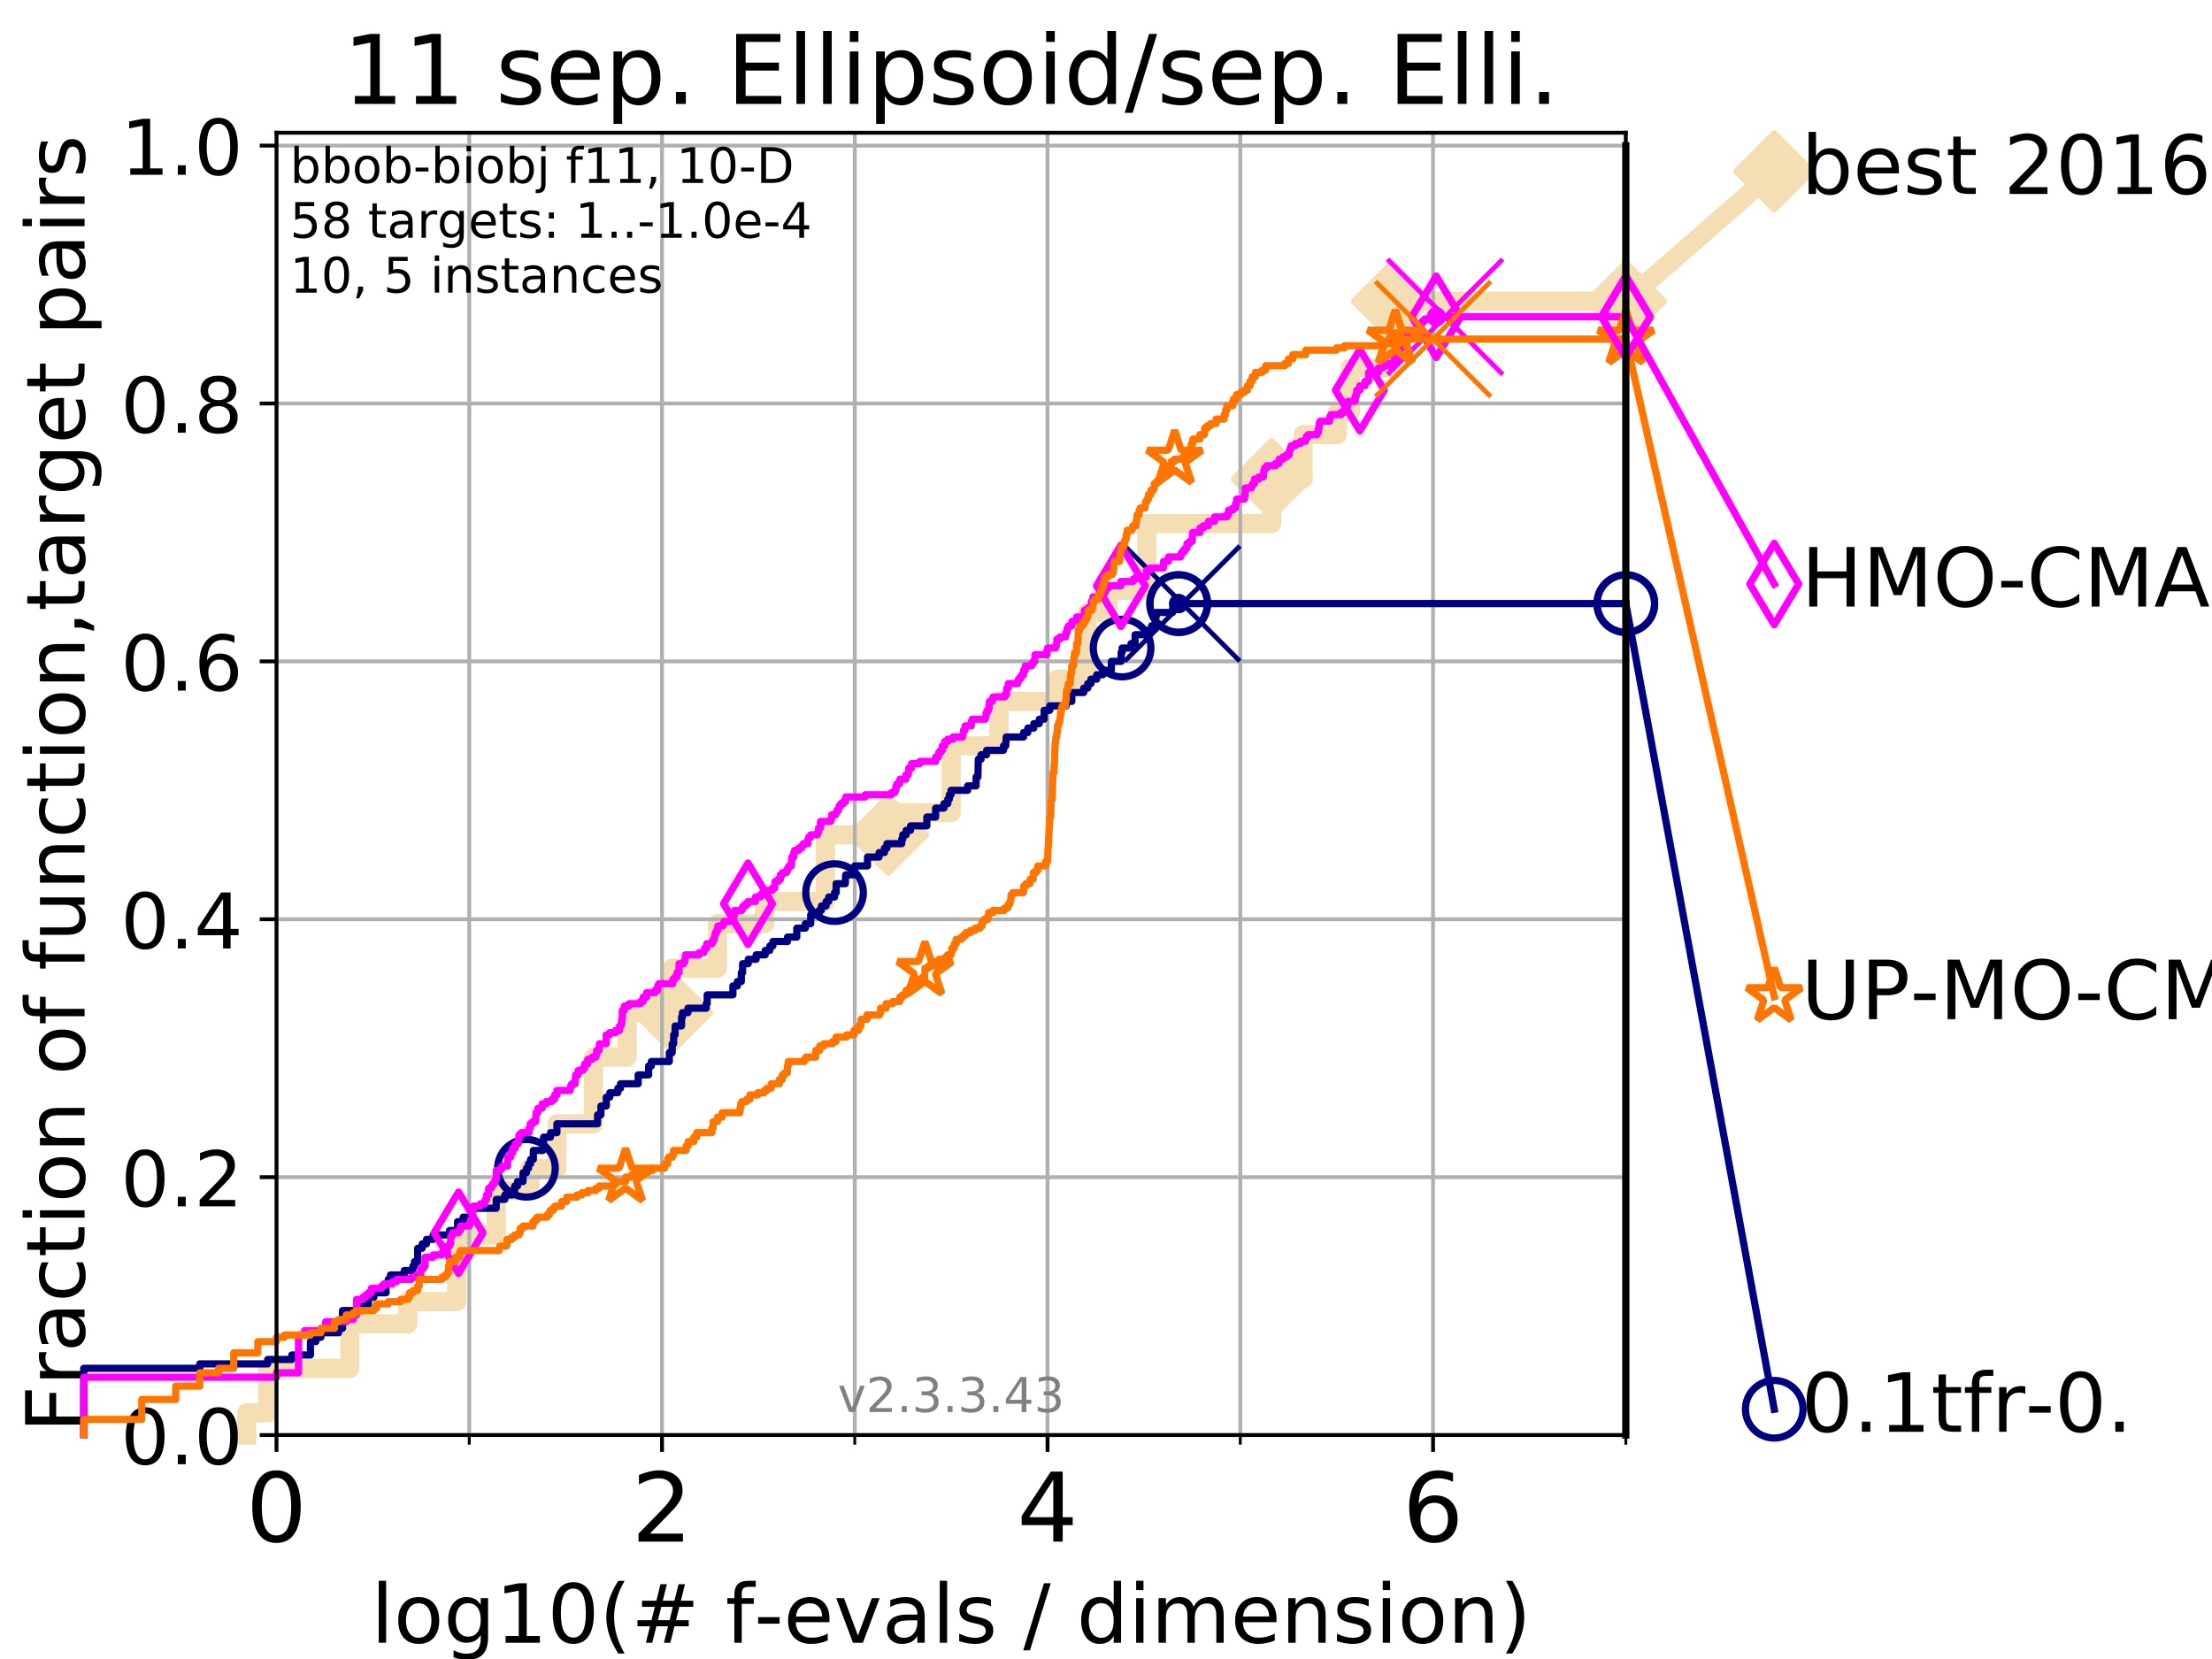 <?xml version="1.0" encoding="utf-8" standalone="no"?>
<!DOCTYPE svg PUBLIC "-//W3C//DTD SVG 1.1//EN"
  "http://www.w3.org/Graphics/SVG/1.1/DTD/svg11.dtd">
<!-- Created with matplotlib (https://matplotlib.org/) -->
<svg height="345.6pt" version="1.1" viewBox="0 0 460.8 345.6" width="460.8pt" xmlns="http://www.w3.org/2000/svg" xmlns:xlink="http://www.w3.org/1999/xlink">
 <defs>
  <style type="text/css">
*{stroke-linecap:butt;stroke-linejoin:round;}
  </style>
 </defs>
 <g id="figure_1">
  <g id="patch_1">
   <path d="M 0 345.6 
L 460.8 345.6 
L 460.8 0 
L 0 0 
z
" style="fill:#ffffff;"/>
  </g>
  <g id="axes_1">
   <g id="patch_2">
    <path d="M 57.6 298.944 
L 338.688 298.944 
L 338.688 27.648 
L 57.6 27.648 
z
" style="fill:#ffffff;"/>
   </g>
   <g id="line2d_1">
    <path d="M 51.38 298.944 
L 51.38 294.313 
L 55.763 294.313 
L 55.763 285.05 
L 72.868 285.05 
L 72.868 275.788 
L 84.956 275.788 
L 84.956 271.157 
L 95.125 271.157 
L 95.125 257.263 
L 103.372 257.263 
L 103.372 248.001 
L 110.359 248.001 
L 110.359 243.37 
L 116.02 243.37 
L 116.02 234.107 
L 123.633 234.107 
L 123.633 220.214 
L 130.638 220.214 
L 130.638 210.951 
L 140.073 210.951 
L 140.073 201.689 
L 149.459 201.689 
L 149.459 192.426 
L 159.278 192.426 
L 159.278 187.795 
L 171.96 187.795 
L 171.96 173.901 
L 185.027 173.901 
L 185.027 169.27 
L 198.154 169.27 
L 198.154 155.377 
L 208.113 155.377 
L 208.113 146.114 
L 220.289 146.114 
L 220.289 141.483 
L 226.506 141.483 
L 226.506 127.589 
L 230.914 127.589 
L 230.914 122.958 
L 238.887 122.958 
L 238.887 109.065 
L 264.919 109.065 
L 264.919 99.802 
L 271.447 99.802 
L 271.447 90.54 
L 278.599 90.54 
L 278.599 85.909 
L 281.322 85.909 
L 281.322 76.646 
L 289.981 76.646 
L 289.981 62.753 
L 338.688 62.753 
" style="fill:none;stroke:#f5deb3;stroke-linecap:square;stroke-width:4;"/>
   </g>
   <g id="line2d_2">
    <defs>
     <path d="M 0 7.778 
L 7.778 0 
L 0 -7.778 
L -7.778 0 
z
" id="m56bcec7487" style="stroke:#f5deb3;stroke-linejoin:miter;stroke-width:1.5;"/>
    </defs>
    <g>
     <use style="fill:#f5deb3;stroke:#f5deb3;stroke-linejoin:miter;stroke-width:1.5;" x="140.073" xlink:href="#m56bcec7487" y="210.951"/>
     <use style="fill:#f5deb3;stroke:#f5deb3;stroke-linejoin:miter;stroke-width:1.5;" x="185.027" xlink:href="#m56bcec7487" y="173.901"/>
     <use style="fill:#f5deb3;stroke:#f5deb3;stroke-linejoin:miter;stroke-width:1.5;" x="264.919" xlink:href="#m56bcec7487" y="99.802"/>
     <use style="fill:#f5deb3;stroke:#f5deb3;stroke-linejoin:miter;stroke-width:1.5;" x="289.981" xlink:href="#m56bcec7487" y="62.753"/>
     <use style="fill:#f5deb3;stroke:#f5deb3;stroke-linejoin:miter;stroke-width:1.5;" x="289.981" xlink:href="#m56bcec7487" y="62.753"/>
     <use style="fill:#f5deb3;stroke:#f5deb3;stroke-linejoin:miter;stroke-width:1.5;" x="338.688" xlink:href="#m56bcec7487" y="62.753"/>
    </g>
   </g>
   <g id="line2d_3">
    <path style="fill:none;stroke:#f5deb3;stroke-linecap:square;stroke-width:4;"/>
    <g/>
   </g>
   <g id="line2d_4">
    <path d="M 338.688 62.753 
L 369.608 35.706 
" style="fill:none;stroke:#f5deb3;stroke-linecap:square;stroke-width:4;"/>
    <g>
     <use style="fill:#f5deb3;stroke:#f5deb3;stroke-linejoin:miter;stroke-width:1.5;" x="338.688" xlink:href="#m56bcec7487" y="62.753"/>
     <use style="fill:#f5deb3;stroke:#f5deb3;stroke-linejoin:miter;stroke-width:1.5;" x="369.608" xlink:href="#m56bcec7487" y="35.706"/>
    </g>
   </g>
   <g id="matplotlib.axis_1">
    <g id="xtick_1">
     <g id="line2d_5">
      <path clip-path="url(#pee860398bc)" d="M 57.6 298.944 
L 57.6 27.648 
" style="fill:none;stroke:#b0b0b0;stroke-linecap:square;stroke-width:0.8;"/>
     </g>
     <g id="line2d_6">
      <defs>
       <path d="M 0 0 
L 0 3.5 
" id="m5cadab69d9" style="stroke:#000000;stroke-width:0.8;"/>
      </defs>
      <g>
       <use style="stroke:#000000;stroke-width:0.8;" x="57.6" xlink:href="#m5cadab69d9" y="298.944"/>
      </g>
     </g>
     <g id="text_1">
      <!-- 0 -->
      <defs>
       <path d="M 31.781 66.406 
Q 24.172 66.406 20.328 58.906 
Q 16.5 51.422 16.5 36.375 
Q 16.5 21.391 20.328 13.891 
Q 24.172 6.391 31.781 6.391 
Q 39.453 6.391 43.281 13.891 
Q 47.125 21.391 47.125 36.375 
Q 47.125 51.422 43.281 58.906 
Q 39.453 66.406 31.781 66.406 
z
M 31.781 74.219 
Q 44.047 74.219 50.516 64.516 
Q 56.984 54.828 56.984 36.375 
Q 56.984 17.969 50.516 8.266 
Q 44.047 -1.422 31.781 -1.422 
Q 19.531 -1.422 13.062 8.266 
Q 6.594 17.969 6.594 36.375 
Q 6.594 54.828 13.062 64.516 
Q 19.531 74.219 31.781 74.219 
z
" id="DejaVuSans-48"/>
      </defs>
      <g transform="translate(51.237 321.141)scale(0.2 -0.2)">
       <use xlink:href="#DejaVuSans-48"/>
      </g>
     </g>
    </g>
    <g id="xtick_2">
     <g id="line2d_7">
      <path clip-path="url(#pee860398bc)" d="M 137.911 298.944 
L 137.911 27.648 
" style="fill:none;stroke:#b0b0b0;stroke-linecap:square;stroke-width:0.8;"/>
     </g>
     <g id="line2d_8">
      <g>
       <use style="stroke:#000000;stroke-width:0.8;" x="137.911" xlink:href="#m5cadab69d9" y="298.944"/>
      </g>
     </g>
     <g id="text_2">
      <!-- 2 -->
      <defs>
       <path d="M 19.188 8.297 
L 53.609 8.297 
L 53.609 0 
L 7.328 0 
L 7.328 8.297 
Q 12.938 14.109 22.625 23.891 
Q 32.328 33.688 34.812 36.531 
Q 39.547 41.844 41.422 45.531 
Q 43.312 49.219 43.312 52.781 
Q 43.312 58.594 39.234 62.25 
Q 35.156 65.922 28.609 65.922 
Q 23.969 65.922 18.812 64.312 
Q 13.672 62.703 7.812 59.422 
L 7.812 69.391 
Q 13.766 71.781 18.938 73 
Q 24.125 74.219 28.422 74.219 
Q 39.75 74.219 46.484 68.547 
Q 53.219 62.891 53.219 53.422 
Q 53.219 48.922 51.531 44.891 
Q 49.859 40.875 45.406 35.406 
Q 44.188 33.984 37.641 27.219 
Q 31.109 20.453 19.188 8.297 
z
" id="DejaVuSans-50"/>
      </defs>
      <g transform="translate(131.548 321.141)scale(0.2 -0.2)">
       <use xlink:href="#DejaVuSans-50"/>
      </g>
     </g>
    </g>
    <g id="xtick_3">
     <g id="line2d_9">
      <path clip-path="url(#pee860398bc)" d="M 218.222 298.944 
L 218.222 27.648 
" style="fill:none;stroke:#b0b0b0;stroke-linecap:square;stroke-width:0.8;"/>
     </g>
     <g id="line2d_10">
      <g>
       <use style="stroke:#000000;stroke-width:0.8;" x="218.222" xlink:href="#m5cadab69d9" y="298.944"/>
      </g>
     </g>
     <g id="text_3">
      <!-- 4 -->
      <defs>
       <path d="M 37.797 64.312 
L 12.891 25.391 
L 37.797 25.391 
z
M 35.203 72.906 
L 47.609 72.906 
L 47.609 25.391 
L 58.016 25.391 
L 58.016 17.188 
L 47.609 17.188 
L 47.609 0 
L 37.797 0 
L 37.797 17.188 
L 4.891 17.188 
L 4.891 26.703 
z
" id="DejaVuSans-52"/>
      </defs>
      <g transform="translate(211.859 321.141)scale(0.2 -0.2)">
       <use xlink:href="#DejaVuSans-52"/>
      </g>
     </g>
    </g>
    <g id="xtick_4">
     <g id="line2d_11">
      <path clip-path="url(#pee860398bc)" d="M 298.533 298.944 
L 298.533 27.648 
" style="fill:none;stroke:#b0b0b0;stroke-linecap:square;stroke-width:0.8;"/>
     </g>
     <g id="line2d_12">
      <g>
       <use style="stroke:#000000;stroke-width:0.8;" x="298.533" xlink:href="#m5cadab69d9" y="298.944"/>
      </g>
     </g>
     <g id="text_4">
      <!-- 6 -->
      <defs>
       <path d="M 33.016 40.375 
Q 26.375 40.375 22.484 35.828 
Q 18.609 31.297 18.609 23.391 
Q 18.609 15.531 22.484 10.953 
Q 26.375 6.391 33.016 6.391 
Q 39.656 6.391 43.531 10.953 
Q 47.406 15.531 47.406 23.391 
Q 47.406 31.297 43.531 35.828 
Q 39.656 40.375 33.016 40.375 
z
M 52.594 71.297 
L 52.594 62.312 
Q 48.875 64.062 45.094 64.984 
Q 41.312 65.922 37.594 65.922 
Q 27.828 65.922 22.672 59.328 
Q 17.531 52.734 16.797 39.406 
Q 19.672 43.656 24.016 45.922 
Q 28.375 48.188 33.594 48.188 
Q 44.578 48.188 50.953 41.516 
Q 57.328 34.859 57.328 23.391 
Q 57.328 12.156 50.688 5.359 
Q 44.047 -1.422 33.016 -1.422 
Q 20.359 -1.422 13.672 8.266 
Q 6.984 17.969 6.984 36.375 
Q 6.984 53.656 15.188 63.938 
Q 23.391 74.219 37.203 74.219 
Q 40.922 74.219 44.703 73.484 
Q 48.484 72.75 52.594 71.297 
z
" id="DejaVuSans-54"/>
      </defs>
      <g transform="translate(292.17 321.141)scale(0.2 -0.2)">
       <use xlink:href="#DejaVuSans-54"/>
      </g>
     </g>
    </g>
    <g id="xtick_5">
     <g id="line2d_13">
      <path clip-path="url(#pee860398bc)" d="M 97.755 298.944 
L 97.755 27.648 
" style="fill:none;stroke:#b0b0b0;stroke-linecap:square;stroke-width:0.8;"/>
     </g>
     <g id="line2d_14">
      <defs>
       <path d="M 0 0 
L 0 2 
" id="m46aff25fa6" style="stroke:#000000;stroke-width:0.6;"/>
      </defs>
      <g>
       <use style="stroke:#000000;stroke-width:0.6;" x="97.755" xlink:href="#m46aff25fa6" y="298.944"/>
      </g>
     </g>
    </g>
    <g id="xtick_6">
     <g id="line2d_15">
      <path clip-path="url(#pee860398bc)" d="M 178.066 298.944 
L 178.066 27.648 
" style="fill:none;stroke:#b0b0b0;stroke-linecap:square;stroke-width:0.8;"/>
     </g>
     <g id="line2d_16">
      <g>
       <use style="stroke:#000000;stroke-width:0.6;" x="178.066" xlink:href="#m46aff25fa6" y="298.944"/>
      </g>
     </g>
    </g>
    <g id="xtick_7">
     <g id="line2d_17">
      <path clip-path="url(#pee860398bc)" d="M 258.377 298.944 
L 258.377 27.648 
" style="fill:none;stroke:#b0b0b0;stroke-linecap:square;stroke-width:0.8;"/>
     </g>
     <g id="line2d_18">
      <g>
       <use style="stroke:#000000;stroke-width:0.6;" x="258.377" xlink:href="#m46aff25fa6" y="298.944"/>
      </g>
     </g>
    </g>
    <g id="xtick_8">
     <g id="line2d_19">
      <path clip-path="url(#pee860398bc)" d="M 338.688 298.944 
L 338.688 27.648 
" style="fill:none;stroke:#b0b0b0;stroke-linecap:square;stroke-width:0.8;"/>
     </g>
     <g id="line2d_20">
      <g>
       <use style="stroke:#000000;stroke-width:0.6;" x="338.688" xlink:href="#m46aff25fa6" y="298.944"/>
      </g>
     </g>
    </g>
    <g id="text_5">
     <!-- log10(# f-evals / dimension) -->
     <defs>
      <path d="M 9.422 75.984 
L 18.406 75.984 
L 18.406 0 
L 9.422 0 
z
" id="DejaVuSans-108"/>
      <path d="M 30.609 48.391 
Q 23.391 48.391 19.188 42.75 
Q 14.984 37.109 14.984 27.297 
Q 14.984 17.484 19.156 11.844 
Q 23.344 6.203 30.609 6.203 
Q 37.797 6.203 41.984 11.859 
Q 46.188 17.531 46.188 27.297 
Q 46.188 37.016 41.984 42.703 
Q 37.797 48.391 30.609 48.391 
z
M 30.609 56 
Q 42.328 56 49.016 48.375 
Q 55.719 40.766 55.719 27.297 
Q 55.719 13.875 49.016 6.219 
Q 42.328 -1.422 30.609 -1.422 
Q 18.844 -1.422 12.172 6.219 
Q 5.516 13.875 5.516 27.297 
Q 5.516 40.766 12.172 48.375 
Q 18.844 56 30.609 56 
z
" id="DejaVuSans-111"/>
      <path d="M 45.406 27.984 
Q 45.406 37.75 41.375 43.109 
Q 37.359 48.484 30.078 48.484 
Q 22.859 48.484 18.828 43.109 
Q 14.797 37.75 14.797 27.984 
Q 14.797 18.266 18.828 12.891 
Q 22.859 7.516 30.078 7.516 
Q 37.359 7.516 41.375 12.891 
Q 45.406 18.266 45.406 27.984 
z
M 54.391 6.781 
Q 54.391 -7.172 48.188 -13.984 
Q 42 -20.797 29.203 -20.797 
Q 24.469 -20.797 20.266 -20.094 
Q 16.062 -19.391 12.109 -17.922 
L 12.109 -9.188 
Q 16.062 -11.328 19.922 -12.344 
Q 23.781 -13.375 27.781 -13.375 
Q 36.625 -13.375 41.016 -8.766 
Q 45.406 -4.156 45.406 5.172 
L 45.406 9.625 
Q 42.625 4.781 38.281 2.391 
Q 33.938 0 27.875 0 
Q 17.828 0 11.672 7.656 
Q 5.516 15.328 5.516 27.984 
Q 5.516 40.672 11.672 48.328 
Q 17.828 56 27.875 56 
Q 33.938 56 38.281 53.609 
Q 42.625 51.219 45.406 46.391 
L 45.406 54.688 
L 54.391 54.688 
z
" id="DejaVuSans-103"/>
      <path d="M 12.406 8.297 
L 28.516 8.297 
L 28.516 63.922 
L 10.984 60.406 
L 10.984 69.391 
L 28.422 72.906 
L 38.281 72.906 
L 38.281 8.297 
L 54.391 8.297 
L 54.391 0 
L 12.406 0 
z
" id="DejaVuSans-49"/>
      <path d="M 31 75.875 
Q 24.469 64.656 21.281 53.656 
Q 18.109 42.672 18.109 31.391 
Q 18.109 20.125 21.312 9.062 
Q 24.516 -2 31 -13.188 
L 23.188 -13.188 
Q 15.875 -1.703 12.234 9.375 
Q 8.594 20.453 8.594 31.391 
Q 8.594 42.281 12.203 53.312 
Q 15.828 64.359 23.188 75.875 
z
" id="DejaVuSans-40"/>
      <path d="M 51.125 44 
L 36.922 44 
L 32.812 27.688 
L 47.125 27.688 
z
M 43.797 71.781 
L 38.719 51.516 
L 52.984 51.516 
L 58.109 71.781 
L 65.922 71.781 
L 60.891 51.516 
L 76.125 51.516 
L 76.125 44 
L 58.984 44 
L 54.984 27.688 
L 70.516 27.688 
L 70.516 20.219 
L 53.078 20.219 
L 48 0 
L 40.188 0 
L 45.219 20.219 
L 30.906 20.219 
L 25.875 0 
L 18.016 0 
L 23.094 20.219 
L 7.719 20.219 
L 7.719 27.688 
L 24.906 27.688 
L 29 44 
L 13.281 44 
L 13.281 51.516 
L 30.906 51.516 
L 35.891 71.781 
z
" id="DejaVuSans-35"/>
      <path id="DejaVuSans-32"/>
      <path d="M 37.109 75.984 
L 37.109 68.5 
L 28.516 68.5 
Q 23.688 68.5 21.797 66.547 
Q 19.922 64.594 19.922 59.516 
L 19.922 54.688 
L 34.719 54.688 
L 34.719 47.703 
L 19.922 47.703 
L 19.922 0 
L 10.891 0 
L 10.891 47.703 
L 2.297 47.703 
L 2.297 54.688 
L 10.891 54.688 
L 10.891 58.5 
Q 10.891 67.625 15.141 71.797 
Q 19.391 75.984 28.609 75.984 
z
" id="DejaVuSans-102"/>
      <path d="M 4.891 31.391 
L 31.203 31.391 
L 31.203 23.391 
L 4.891 23.391 
z
" id="DejaVuSans-45"/>
      <path d="M 56.203 29.594 
L 56.203 25.203 
L 14.891 25.203 
Q 15.484 15.922 20.484 11.062 
Q 25.484 6.203 34.422 6.203 
Q 39.594 6.203 44.453 7.469 
Q 49.312 8.734 54.109 11.281 
L 54.109 2.781 
Q 49.266 0.734 44.188 -0.344 
Q 39.109 -1.422 33.891 -1.422 
Q 20.797 -1.422 13.156 6.188 
Q 5.516 13.812 5.516 26.812 
Q 5.516 40.234 12.766 48.109 
Q 20.016 56 32.328 56 
Q 43.359 56 49.781 48.891 
Q 56.203 41.797 56.203 29.594 
z
M 47.219 32.234 
Q 47.125 39.594 43.094 43.984 
Q 39.062 48.391 32.422 48.391 
Q 24.906 48.391 20.391 44.141 
Q 15.875 39.891 15.188 32.172 
z
" id="DejaVuSans-101"/>
      <path d="M 2.984 54.688 
L 12.5 54.688 
L 29.594 8.797 
L 46.688 54.688 
L 56.203 54.688 
L 35.688 0 
L 23.484 0 
z
" id="DejaVuSans-118"/>
      <path d="M 34.281 27.484 
Q 23.391 27.484 19.188 25 
Q 14.984 22.516 14.984 16.5 
Q 14.984 11.719 18.141 8.906 
Q 21.297 6.109 26.703 6.109 
Q 34.188 6.109 38.703 11.406 
Q 43.219 16.703 43.219 25.484 
L 43.219 27.484 
z
M 52.203 31.203 
L 52.203 0 
L 43.219 0 
L 43.219 8.297 
Q 40.141 3.328 35.547 0.953 
Q 30.953 -1.422 24.312 -1.422 
Q 15.922 -1.422 10.953 3.297 
Q 6 8.016 6 15.922 
Q 6 25.141 12.172 29.828 
Q 18.359 34.516 30.609 34.516 
L 43.219 34.516 
L 43.219 35.406 
Q 43.219 41.609 39.141 45 
Q 35.062 48.391 27.688 48.391 
Q 23 48.391 18.547 47.266 
Q 14.109 46.141 10.016 43.891 
L 10.016 52.203 
Q 14.938 54.109 19.578 55.047 
Q 24.219 56 28.609 56 
Q 40.484 56 46.344 49.844 
Q 52.203 43.703 52.203 31.203 
z
" id="DejaVuSans-97"/>
      <path d="M 44.281 53.078 
L 44.281 44.578 
Q 40.484 46.531 36.375 47.5 
Q 32.281 48.484 27.875 48.484 
Q 21.188 48.484 17.844 46.438 
Q 14.5 44.391 14.5 40.281 
Q 14.5 37.156 16.891 35.375 
Q 19.281 33.594 26.516 31.984 
L 29.594 31.297 
Q 39.156 29.25 43.188 25.516 
Q 47.219 21.781 47.219 15.094 
Q 47.219 7.469 41.188 3.016 
Q 35.156 -1.422 24.609 -1.422 
Q 20.219 -1.422 15.453 -0.562 
Q 10.688 0.297 5.422 2 
L 5.422 11.281 
Q 10.406 8.688 15.234 7.391 
Q 20.062 6.109 24.812 6.109 
Q 31.156 6.109 34.562 8.281 
Q 37.984 10.453 37.984 14.406 
Q 37.984 18.062 35.516 20.016 
Q 33.062 21.969 24.703 23.781 
L 21.578 24.516 
Q 13.234 26.266 9.516 29.906 
Q 5.812 33.547 5.812 39.891 
Q 5.812 47.609 11.281 51.797 
Q 16.75 56 26.812 56 
Q 31.781 56 36.172 55.266 
Q 40.578 54.547 44.281 53.078 
z
" id="DejaVuSans-115"/>
      <path d="M 25.391 72.906 
L 33.688 72.906 
L 8.297 -9.281 
L 0 -9.281 
z
" id="DejaVuSans-47"/>
      <path d="M 45.406 46.391 
L 45.406 75.984 
L 54.391 75.984 
L 54.391 0 
L 45.406 0 
L 45.406 8.203 
Q 42.578 3.328 38.25 0.953 
Q 33.938 -1.422 27.875 -1.422 
Q 17.969 -1.422 11.734 6.484 
Q 5.516 14.406 5.516 27.297 
Q 5.516 40.188 11.734 48.094 
Q 17.969 56 27.875 56 
Q 33.938 56 38.25 53.625 
Q 42.578 51.266 45.406 46.391 
z
M 14.797 27.297 
Q 14.797 17.391 18.875 11.75 
Q 22.953 6.109 30.078 6.109 
Q 37.203 6.109 41.297 11.75 
Q 45.406 17.391 45.406 27.297 
Q 45.406 37.203 41.297 42.844 
Q 37.203 48.484 30.078 48.484 
Q 22.953 48.484 18.875 42.844 
Q 14.797 37.203 14.797 27.297 
z
" id="DejaVuSans-100"/>
      <path d="M 9.422 54.688 
L 18.406 54.688 
L 18.406 0 
L 9.422 0 
z
M 9.422 75.984 
L 18.406 75.984 
L 18.406 64.594 
L 9.422 64.594 
z
" id="DejaVuSans-105"/>
      <path d="M 52 44.188 
Q 55.375 50.25 60.062 53.125 
Q 64.75 56 71.094 56 
Q 79.641 56 84.281 50.016 
Q 88.922 44.047 88.922 33.016 
L 88.922 0 
L 79.891 0 
L 79.891 32.719 
Q 79.891 40.578 77.094 44.375 
Q 74.312 48.188 68.609 48.188 
Q 61.625 48.188 57.562 43.547 
Q 53.516 38.922 53.516 30.906 
L 53.516 0 
L 44.484 0 
L 44.484 32.719 
Q 44.484 40.625 41.703 44.406 
Q 38.922 48.188 33.109 48.188 
Q 26.219 48.188 22.156 43.531 
Q 18.109 38.875 18.109 30.906 
L 18.109 0 
L 9.078 0 
L 9.078 54.688 
L 18.109 54.688 
L 18.109 46.188 
Q 21.188 51.219 25.484 53.609 
Q 29.781 56 35.688 56 
Q 41.656 56 45.828 52.969 
Q 50 49.953 52 44.188 
z
" id="DejaVuSans-109"/>
      <path d="M 54.891 33.016 
L 54.891 0 
L 45.906 0 
L 45.906 32.719 
Q 45.906 40.484 42.875 44.328 
Q 39.844 48.188 33.797 48.188 
Q 26.516 48.188 22.312 43.547 
Q 18.109 38.922 18.109 30.906 
L 18.109 0 
L 9.078 0 
L 9.078 54.688 
L 18.109 54.688 
L 18.109 46.188 
Q 21.344 51.125 25.703 53.562 
Q 30.078 56 35.797 56 
Q 45.219 56 50.047 50.172 
Q 54.891 44.344 54.891 33.016 
z
" id="DejaVuSans-110"/>
      <path d="M 8.016 75.875 
L 15.828 75.875 
Q 23.141 64.359 26.781 53.312 
Q 30.422 42.281 30.422 31.391 
Q 30.422 20.453 26.781 9.375 
Q 23.141 -1.703 15.828 -13.188 
L 8.016 -13.188 
Q 14.5 -2 17.703 9.062 
Q 20.906 20.125 20.906 31.391 
Q 20.906 42.672 17.703 53.656 
Q 14.5 64.656 8.016 75.875 
z
" id="DejaVuSans-41"/>
     </defs>
     <g transform="translate(77.303 342.218)scale(0.17 -0.17)">
      <use xlink:href="#DejaVuSans-108"/>
      <use x="27.783" xlink:href="#DejaVuSans-111"/>
      <use x="88.965" xlink:href="#DejaVuSans-103"/>
      <use x="152.441" xlink:href="#DejaVuSans-49"/>
      <use x="216.064" xlink:href="#DejaVuSans-48"/>
      <use x="279.688" xlink:href="#DejaVuSans-40"/>
      <use x="318.701" xlink:href="#DejaVuSans-35"/>
      <use x="402.49" xlink:href="#DejaVuSans-32"/>
      <use x="434.277" xlink:href="#DejaVuSans-102"/>
      <use x="469.404" xlink:href="#DejaVuSans-45"/>
      <use x="505.488" xlink:href="#DejaVuSans-101"/>
      <use x="567.012" xlink:href="#DejaVuSans-118"/>
      <use x="626.191" xlink:href="#DejaVuSans-97"/>
      <use x="687.471" xlink:href="#DejaVuSans-108"/>
      <use x="715.254" xlink:href="#DejaVuSans-115"/>
      <use x="767.354" xlink:href="#DejaVuSans-32"/>
      <use x="799.141" xlink:href="#DejaVuSans-47"/>
      <use x="832.832" xlink:href="#DejaVuSans-32"/>
      <use x="864.619" xlink:href="#DejaVuSans-100"/>
      <use x="928.096" xlink:href="#DejaVuSans-105"/>
      <use x="955.879" xlink:href="#DejaVuSans-109"/>
      <use x="1053.291" xlink:href="#DejaVuSans-101"/>
      <use x="1114.814" xlink:href="#DejaVuSans-110"/>
      <use x="1178.193" xlink:href="#DejaVuSans-115"/>
      <use x="1230.293" xlink:href="#DejaVuSans-105"/>
      <use x="1258.076" xlink:href="#DejaVuSans-111"/>
      <use x="1319.258" xlink:href="#DejaVuSans-110"/>
      <use x="1382.637" xlink:href="#DejaVuSans-41"/>
     </g>
    </g>
   </g>
   <g id="matplotlib.axis_2">
    <g id="ytick_1">
     <g id="line2d_21">
      <path clip-path="url(#pee860398bc)" d="M 57.6 298.944 
L 338.688 298.944 
" style="fill:none;stroke:#b0b0b0;stroke-linecap:square;stroke-width:0.8;"/>
     </g>
     <g id="line2d_22">
      <defs>
       <path d="M 0 0 
L -3.5 0 
" id="m8d8fe8e98a" style="stroke:#000000;stroke-width:0.8;"/>
      </defs>
      <g>
       <use style="stroke:#000000;stroke-width:0.8;" x="57.6" xlink:href="#m8d8fe8e98a" y="298.944"/>
      </g>
     </g>
     <g id="text_6">
      <!-- 0.0 -->
      <defs>
       <path d="M 10.688 12.406 
L 21 12.406 
L 21 0 
L 10.688 0 
z
" id="DejaVuSans-46"/>
      </defs>
      <g transform="translate(25.155 305.023)scale(0.16 -0.16)">
       <use xlink:href="#DejaVuSans-48"/>
       <use x="63.623" xlink:href="#DejaVuSans-46"/>
       <use x="95.41" xlink:href="#DejaVuSans-48"/>
      </g>
     </g>
    </g>
    <g id="ytick_2">
     <g id="line2d_23">
      <path clip-path="url(#pee860398bc)" d="M 57.6 245.222 
L 338.688 245.222 
" style="fill:none;stroke:#b0b0b0;stroke-linecap:square;stroke-width:0.8;"/>
     </g>
     <g id="line2d_24">
      <g>
       <use style="stroke:#000000;stroke-width:0.8;" x="57.6" xlink:href="#m8d8fe8e98a" y="245.222"/>
      </g>
     </g>
     <g id="text_7">
      <!-- 0.2 -->
      <g transform="translate(25.155 251.301)scale(0.16 -0.16)">
       <use xlink:href="#DejaVuSans-48"/>
       <use x="63.623" xlink:href="#DejaVuSans-46"/>
       <use x="95.41" xlink:href="#DejaVuSans-50"/>
      </g>
     </g>
    </g>
    <g id="ytick_3">
     <g id="line2d_25">
      <path clip-path="url(#pee860398bc)" d="M 57.6 191.5 
L 338.688 191.5 
" style="fill:none;stroke:#b0b0b0;stroke-linecap:square;stroke-width:0.8;"/>
     </g>
     <g id="line2d_26">
      <g>
       <use style="stroke:#000000;stroke-width:0.8;" x="57.6" xlink:href="#m8d8fe8e98a" y="191.5"/>
      </g>
     </g>
     <g id="text_8">
      <!-- 0.4 -->
      <g transform="translate(25.155 197.579)scale(0.16 -0.16)">
       <use xlink:href="#DejaVuSans-48"/>
       <use x="63.623" xlink:href="#DejaVuSans-46"/>
       <use x="95.41" xlink:href="#DejaVuSans-52"/>
      </g>
     </g>
    </g>
    <g id="ytick_4">
     <g id="line2d_27">
      <path clip-path="url(#pee860398bc)" d="M 57.6 137.778 
L 338.688 137.778 
" style="fill:none;stroke:#b0b0b0;stroke-linecap:square;stroke-width:0.8;"/>
     </g>
     <g id="line2d_28">
      <g>
       <use style="stroke:#000000;stroke-width:0.8;" x="57.6" xlink:href="#m8d8fe8e98a" y="137.778"/>
      </g>
     </g>
     <g id="text_9">
      <!-- 0.6 -->
      <g transform="translate(25.155 143.857)scale(0.16 -0.16)">
       <use xlink:href="#DejaVuSans-48"/>
       <use x="63.623" xlink:href="#DejaVuSans-46"/>
       <use x="95.41" xlink:href="#DejaVuSans-54"/>
      </g>
     </g>
    </g>
    <g id="ytick_5">
     <g id="line2d_29">
      <path clip-path="url(#pee860398bc)" d="M 57.6 84.056 
L 338.688 84.056 
" style="fill:none;stroke:#b0b0b0;stroke-linecap:square;stroke-width:0.8;"/>
     </g>
     <g id="line2d_30">
      <g>
       <use style="stroke:#000000;stroke-width:0.8;" x="57.6" xlink:href="#m8d8fe8e98a" y="84.056"/>
      </g>
     </g>
     <g id="text_10">
      <!-- 0.8 -->
      <defs>
       <path d="M 31.781 34.625 
Q 24.75 34.625 20.719 30.859 
Q 16.703 27.094 16.703 20.516 
Q 16.703 13.922 20.719 10.156 
Q 24.75 6.391 31.781 6.391 
Q 38.812 6.391 42.859 10.172 
Q 46.922 13.969 46.922 20.516 
Q 46.922 27.094 42.891 30.859 
Q 38.875 34.625 31.781 34.625 
z
M 21.922 38.812 
Q 15.578 40.375 12.031 44.719 
Q 8.5 49.078 8.5 55.328 
Q 8.5 64.062 14.719 69.141 
Q 20.953 74.219 31.781 74.219 
Q 42.672 74.219 48.875 69.141 
Q 55.078 64.062 55.078 55.328 
Q 55.078 49.078 51.531 44.719 
Q 48 40.375 41.703 38.812 
Q 48.828 37.156 52.797 32.312 
Q 56.781 27.484 56.781 20.516 
Q 56.781 9.906 50.312 4.234 
Q 43.844 -1.422 31.781 -1.422 
Q 19.734 -1.422 13.25 4.234 
Q 6.781 9.906 6.781 20.516 
Q 6.781 27.484 10.781 32.312 
Q 14.797 37.156 21.922 38.812 
z
M 18.312 54.391 
Q 18.312 48.734 21.844 45.562 
Q 25.391 42.391 31.781 42.391 
Q 38.141 42.391 41.719 45.562 
Q 45.312 48.734 45.312 54.391 
Q 45.312 60.062 41.719 63.234 
Q 38.141 66.406 31.781 66.406 
Q 25.391 66.406 21.844 63.234 
Q 18.312 60.062 18.312 54.391 
z
" id="DejaVuSans-56"/>
      </defs>
      <g transform="translate(25.155 90.135)scale(0.16 -0.16)">
       <use xlink:href="#DejaVuSans-48"/>
       <use x="63.623" xlink:href="#DejaVuSans-46"/>
       <use x="95.41" xlink:href="#DejaVuSans-56"/>
      </g>
     </g>
    </g>
    <g id="ytick_6">
     <g id="line2d_31">
      <path clip-path="url(#pee860398bc)" d="M 57.6 30.334 
L 338.688 30.334 
" style="fill:none;stroke:#b0b0b0;stroke-linecap:square;stroke-width:0.8;"/>
     </g>
     <g id="line2d_32">
      <g>
       <use style="stroke:#000000;stroke-width:0.8;" x="57.6" xlink:href="#m8d8fe8e98a" y="30.334"/>
      </g>
     </g>
     <g id="text_11">
      <!-- 1.0 -->
      <g transform="translate(25.155 36.413)scale(0.16 -0.16)">
       <use xlink:href="#DejaVuSans-49"/>
       <use x="63.623" xlink:href="#DejaVuSans-46"/>
       <use x="95.41" xlink:href="#DejaVuSans-48"/>
      </g>
     </g>
    </g>
    <g id="text_12">
     <!-- Fraction of function,target pairs -->
     <defs>
      <path d="M 9.812 72.906 
L 51.703 72.906 
L 51.703 64.594 
L 19.672 64.594 
L 19.672 43.109 
L 48.578 43.109 
L 48.578 34.812 
L 19.672 34.812 
L 19.672 0 
L 9.812 0 
z
" id="DejaVuSans-70"/>
      <path d="M 41.109 46.297 
Q 39.594 47.172 37.812 47.578 
Q 36.031 48 33.891 48 
Q 26.266 48 22.188 43.047 
Q 18.109 38.094 18.109 28.812 
L 18.109 0 
L 9.078 0 
L 9.078 54.688 
L 18.109 54.688 
L 18.109 46.188 
Q 20.953 51.172 25.484 53.578 
Q 30.031 56 36.531 56 
Q 37.453 56 38.578 55.875 
Q 39.703 55.766 41.062 55.516 
z
" id="DejaVuSans-114"/>
      <path d="M 48.781 52.594 
L 48.781 44.188 
Q 44.969 46.297 41.141 47.344 
Q 37.312 48.391 33.406 48.391 
Q 24.656 48.391 19.812 42.844 
Q 14.984 37.312 14.984 27.297 
Q 14.984 17.281 19.812 11.734 
Q 24.656 6.203 33.406 6.203 
Q 37.312 6.203 41.141 7.25 
Q 44.969 8.297 48.781 10.406 
L 48.781 2.094 
Q 45.016 0.344 40.984 -0.531 
Q 36.969 -1.422 32.422 -1.422 
Q 20.062 -1.422 12.781 6.344 
Q 5.516 14.109 5.516 27.297 
Q 5.516 40.672 12.859 48.328 
Q 20.219 56 33.016 56 
Q 37.156 56 41.109 55.141 
Q 45.062 54.297 48.781 52.594 
z
" id="DejaVuSans-99"/>
      <path d="M 18.312 70.219 
L 18.312 54.688 
L 36.812 54.688 
L 36.812 47.703 
L 18.312 47.703 
L 18.312 18.016 
Q 18.312 11.328 20.141 9.422 
Q 21.969 7.516 27.594 7.516 
L 36.812 7.516 
L 36.812 0 
L 27.594 0 
Q 17.188 0 13.234 3.875 
Q 9.281 7.766 9.281 18.016 
L 9.281 47.703 
L 2.688 47.703 
L 2.688 54.688 
L 9.281 54.688 
L 9.281 70.219 
z
" id="DejaVuSans-116"/>
      <path d="M 8.5 21.578 
L 8.5 54.688 
L 17.484 54.688 
L 17.484 21.922 
Q 17.484 14.156 20.5 10.266 
Q 23.531 6.391 29.594 6.391 
Q 36.859 6.391 41.078 11.031 
Q 45.312 15.672 45.312 23.688 
L 45.312 54.688 
L 54.297 54.688 
L 54.297 0 
L 45.312 0 
L 45.312 8.406 
Q 42.047 3.422 37.719 1 
Q 33.406 -1.422 27.688 -1.422 
Q 18.266 -1.422 13.375 4.438 
Q 8.5 10.297 8.5 21.578 
z
M 31.109 56 
z
" id="DejaVuSans-117"/>
      <path d="M 11.719 12.406 
L 22.016 12.406 
L 22.016 4 
L 14.016 -11.625 
L 7.719 -11.625 
L 11.719 4 
z
" id="DejaVuSans-44"/>
      <path d="M 18.109 8.203 
L 18.109 -20.797 
L 9.078 -20.797 
L 9.078 54.688 
L 18.109 54.688 
L 18.109 46.391 
Q 20.953 51.266 25.266 53.625 
Q 29.594 56 35.594 56 
Q 45.562 56 51.781 48.094 
Q 58.016 40.188 58.016 27.297 
Q 58.016 14.406 51.781 6.484 
Q 45.562 -1.422 35.594 -1.422 
Q 29.594 -1.422 25.266 0.953 
Q 20.953 3.328 18.109 8.203 
z
M 48.688 27.297 
Q 48.688 37.203 44.609 42.844 
Q 40.531 48.484 33.406 48.484 
Q 26.266 48.484 22.188 42.844 
Q 18.109 37.203 18.109 27.297 
Q 18.109 17.391 22.188 11.75 
Q 26.266 6.109 33.406 6.109 
Q 40.531 6.109 44.609 11.75 
Q 48.688 17.391 48.688 27.297 
z
" id="DejaVuSans-112"/>
     </defs>
     <g transform="translate(17.62 298.435)rotate(-90)scale(0.17 -0.17)">
      <use xlink:href="#DejaVuSans-70"/>
      <use x="57.41" xlink:href="#DejaVuSans-114"/>
      <use x="98.523" xlink:href="#DejaVuSans-97"/>
      <use x="159.803" xlink:href="#DejaVuSans-99"/>
      <use x="214.783" xlink:href="#DejaVuSans-116"/>
      <use x="253.992" xlink:href="#DejaVuSans-105"/>
      <use x="281.775" xlink:href="#DejaVuSans-111"/>
      <use x="342.957" xlink:href="#DejaVuSans-110"/>
      <use x="406.336" xlink:href="#DejaVuSans-32"/>
      <use x="438.123" xlink:href="#DejaVuSans-111"/>
      <use x="499.305" xlink:href="#DejaVuSans-102"/>
      <use x="534.51" xlink:href="#DejaVuSans-32"/>
      <use x="566.297" xlink:href="#DejaVuSans-102"/>
      <use x="601.502" xlink:href="#DejaVuSans-117"/>
      <use x="664.881" xlink:href="#DejaVuSans-110"/>
      <use x="728.26" xlink:href="#DejaVuSans-99"/>
      <use x="783.24" xlink:href="#DejaVuSans-116"/>
      <use x="822.449" xlink:href="#DejaVuSans-105"/>
      <use x="850.232" xlink:href="#DejaVuSans-111"/>
      <use x="911.414" xlink:href="#DejaVuSans-110"/>
      <use x="974.793" xlink:href="#DejaVuSans-44"/>
      <use x="1006.58" xlink:href="#DejaVuSans-116"/>
      <use x="1045.789" xlink:href="#DejaVuSans-97"/>
      <use x="1107.068" xlink:href="#DejaVuSans-114"/>
      <use x="1148.166" xlink:href="#DejaVuSans-103"/>
      <use x="1211.643" xlink:href="#DejaVuSans-101"/>
      <use x="1273.166" xlink:href="#DejaVuSans-116"/>
      <use x="1312.375" xlink:href="#DejaVuSans-32"/>
      <use x="1344.162" xlink:href="#DejaVuSans-112"/>
      <use x="1407.639" xlink:href="#DejaVuSans-97"/>
      <use x="1468.918" xlink:href="#DejaVuSans-105"/>
      <use x="1496.701" xlink:href="#DejaVuSans-114"/>
      <use x="1537.814" xlink:href="#DejaVuSans-115"/>
     </g>
    </g>
   </g>
   <g id="line2d_33">
    <defs>
     <path d="M 0 1.5 
C 0.398 1.5 0.779 1.342 1.061 1.061 
C 1.342 0.779 1.5 0.398 1.5 0 
C 1.5 -0.398 1.342 -0.779 1.061 -1.061 
C 0.779 -1.342 0.398 -1.5 0 -1.5 
C -0.398 -1.5 -0.779 -1.342 -1.061 -1.061 
C -1.342 -0.779 -1.5 -0.398 -1.5 0 
C -1.5 0.398 -1.342 0.779 -1.061 1.061 
C -0.779 1.342 -0.398 1.5 0 1.5 
z
" id="mcd15b2039a" style="stroke:#f5deb3;"/>
    </defs>
    <g>
     <use style="fill:#f5deb3;stroke:#f5deb3;" x="289.981" xlink:href="#mcd15b2039a" y="62.753"/>
     <use style="fill:#f5deb3;stroke:#f5deb3;" x="289.981" xlink:href="#mcd15b2039a" y="62.753"/>
    </g>
   </g>
   <g id="line2d_34">
    <defs>
     <path d="M 0 1.5 
C 0.398 1.5 0.779 1.342 1.061 1.061 
C 1.342 0.779 1.5 0.398 1.5 0 
C 1.5 -0.398 1.342 -0.779 1.061 -1.061 
C 0.779 -1.342 0.398 -1.5 0 -1.5 
C -0.398 -1.5 -0.779 -1.342 -1.061 -1.061 
C -1.342 -0.779 -1.5 -0.398 -1.5 0 
C -1.5 0.398 -1.342 0.779 -1.061 1.061 
C -0.779 1.342 -0.398 1.5 0 1.5 
z
" id="mf4b97df46d" style="stroke:#000080;"/>
    </defs>
    <g>
     <use style="fill:#000080;stroke:#000080;" x="245.545" xlink:href="#mf4b97df46d" y="125.737"/>
     <use style="fill:#000080;stroke:#000080;" x="245.545" xlink:href="#mf4b97df46d" y="125.737"/>
    </g>
   </g>
   <g id="line2d_35">
    <path d="M 17.445 298.944 
L 17.445 285.05 
L 41.621 285.05 
L 41.621 284.124 
L 55.763 284.124 
L 55.763 283.198 
L 60.78 283.198 
L 60.78 282.272 
L 64.671 282.272 
L 64.671 279.493 
L 65.797 279.493 
L 65.797 278.567 
L 66.854 278.567 
L 66.854 277.64 
L 70.539 277.64 
L 70.539 276.714 
L 71.35 276.714 
L 71.35 273.009 
L 75.556 273.009 
L 75.556 272.083 
L 76.759 272.083 
L 76.759 270.231 
L 77.885 270.231 
L 77.885 269.304 
L 80.416 269.304 
L 80.416 267.452 
L 80.881 267.452 
L 80.881 266.526 
L 81.334 266.526 
L 81.334 265.599 
L 84.213 265.599 
L 84.213 264.673 
L 86.013 264.673 
L 86.013 263.747 
L 86.351 263.747 
L 86.351 262.821 
L 87.01 262.821 
L 87.01 260.042 
L 87.952 260.042 
L 87.952 259.116 
L 88.847 259.116 
L 88.847 258.189 
L 90.243 258.189 
L 90.243 257.263 
L 93.645 257.263 
L 93.645 256.337 
L 95.327 256.337 
L 95.327 254.484 
L 96.49 254.484 
L 96.49 253.558 
L 98.439 253.558 
L 98.439 251.706 
L 103.372 251.706 
L 103.372 249.853 
L 105.172 249.853 
L 105.172 248.927 
L 106.699 248.927 
L 106.699 248.001 
L 107.213 248.001 
L 107.213 247.075 
L 107.811 247.075 
L 107.811 246.148 
L 108.949 246.148 
L 108.949 244.296 
L 109.668 244.296 
L 109.668 243.37 
L 110.103 243.37 
L 110.103 242.443 
L 110.527 242.443 
L 110.527 241.517 
L 111.105 241.517 
L 111.105 239.665 
L 113.095 239.665 
L 113.095 238.738 
L 113.24 238.738 
L 113.24 236.886 
L 114.685 236.886 
L 114.685 235.96 
L 116.02 235.96 
L 116.02 234.107 
L 124.482 234.107 
L 124.482 232.255 
L 125.183 232.255 
L 125.183 230.402 
L 126.304 230.402 
L 126.304 228.55 
L 127.035 228.55 
L 127.035 227.623 
L 128.709 227.623 
L 128.709 226.697 
L 129.262 226.697 
L 129.262 225.771 
L 132.94 225.771 
L 132.94 223.918 
L 135.118 223.918 
L 135.118 222.066 
L 135.682 222.066 
L 135.682 221.14 
L 139.43 221.14 
L 139.43 219.287 
L 140.027 219.287 
L 140.027 217.435 
L 140.333 217.435 
L 140.333 215.582 
L 140.634 215.582 
L 140.634 213.73 
L 141.983 213.73 
L 141.983 211.877 
L 142.161 211.877 
L 142.161 210.951 
L 143.312 210.951 
L 143.312 210.025 
L 147.124 210.025 
L 147.124 209.099 
L 147.318 209.099 
L 147.318 207.246 
L 152.677 207.246 
L 152.677 205.394 
L 153.616 205.394 
L 153.616 204.467 
L 154.433 204.467 
L 154.433 202.615 
L 154.701 202.615 
L 154.701 200.762 
L 155.873 200.762 
L 155.873 199.836 
L 157.517 199.836 
L 157.517 198.91 
L 159.411 198.91 
L 159.411 197.984 
L 160.37 197.984 
L 160.37 197.057 
L 161.003 197.057 
L 161.003 196.131 
L 164.052 196.131 
L 164.052 195.205 
L 165.985 195.205 
L 165.985 193.353 
L 167.773 193.353 
L 167.773 192.426 
L 168.88 192.426 
L 168.88 190.574 
L 170.631 190.574 
L 170.631 189.648 
L 171.116 189.648 
L 171.116 188.721 
L 172.089 188.721 
L 172.089 187.795 
L 172.633 187.795 
L 172.633 186.869 
L 173.854 186.869 
L 173.854 185.943 
L 174.192 185.943 
L 174.192 184.09 
L 176.091 184.09 
L 176.165 182.238 
L 178.044 182.238 
L 178.044 180.385 
L 180.713 180.385 
L 180.713 178.533 
L 183.132 178.533 
L 183.132 177.606 
L 184.25 177.606 
L 184.25 176.68 
L 184.767 176.68 
L 184.767 175.754 
L 187.845 175.754 
L 187.845 174.828 
L 188.061 174.828 
L 188.061 173.901 
L 188.769 173.901 
L 188.769 172.975 
L 189.678 172.975 
L 189.678 172.049 
L 193.077 172.049 
L 193.077 170.196 
L 194.909 170.196 
L 194.909 168.344 
L 196.639 168.344 
L 196.639 167.418 
L 197.434 167.418 
L 197.434 166.492 
L 197.762 166.492 
L 197.762 165.565 
L 198.115 165.565 
L 198.115 164.639 
L 201.584 164.639 
L 201.584 163.713 
L 203.336 163.713 
L 203.336 161.86 
L 203.714 161.86 
L 203.804 158.155 
L 204.362 158.155 
L 204.362 157.229 
L 205.525 157.229 
L 205.525 156.303 
L 209.049 156.303 
L 209.049 155.377 
L 209.51 155.377 
L 209.617 153.524 
L 213.225 153.524 
L 213.225 152.598 
L 214.122 152.598 
L 214.122 151.672 
L 215.36 151.672 
L 215.36 150.745 
L 216.505 150.745 
L 216.505 149.819 
L 217.515 149.819 
L 217.515 147.967 
L 218.686 147.967 
L 218.686 147.04 
L 222.108 147.04 
L 222.108 146.114 
L 223.282 146.114 
L 223.282 144.262 
L 225.76 144.262 
L 225.76 143.336 
L 226.601 143.336 
L 226.601 142.409 
L 227.256 142.409 
L 227.256 141.483 
L 228.472 141.483 
L 228.472 140.557 
L 229.76 140.557 
L 229.76 139.631 
L 231.525 139.631 
L 231.525 137.778 
L 233.555 137.778 
L 233.555 135.926 
L 233.754 135.926 
L 233.754 134.999 
L 235.611 134.999 
L 235.611 134.073 
L 236.462 134.073 
L 236.462 132.221 
L 238.554 132.221 
L 238.554 131.294 
L 239.887 131.294 
L 239.887 130.368 
L 240.672 130.368 
L 240.672 128.516 
L 240.861 128.516 
L 240.861 127.589 
L 244.286 127.589 
L 244.286 126.663 
L 245.545 126.663 
L 245.545 125.737 
L 338.688 125.737 
L 338.688 125.737 
" style="fill:none;stroke:#000080;stroke-linecap:square;stroke-width:1.5;"/>
   </g>
   <g id="line2d_36">
    <defs>
     <path d="M 0 6 
C 1.591 6 3.117 5.368 4.243 4.243 
C 5.368 3.117 6 1.591 6 0 
C 6 -1.591 5.368 -3.117 4.243 -4.243 
C 3.117 -5.368 1.591 -6 0 -6 
C -1.591 -6 -3.117 -5.368 -4.243 -4.243 
C -5.368 -3.117 -6 -1.591 -6 0 
C -6 1.591 -5.368 3.117 -4.243 4.243 
C -3.117 5.368 -1.591 6 0 6 
z
" id="m29af47fcee" style="stroke:#000080;stroke-width:1.5;"/>
    </defs>
    <g>
     <use style="fill-opacity:0;stroke:#000080;stroke-width:1.5;" x="109.668" xlink:href="#m29af47fcee" y="243.37"/>
     <use style="fill-opacity:0;stroke:#000080;stroke-width:1.5;" x="173.854" xlink:href="#m29af47fcee" y="185.943"/>
     <use style="fill-opacity:0;stroke:#000080;stroke-width:1.5;" x="233.754" xlink:href="#m29af47fcee" y="134.999"/>
     <use style="fill-opacity:0;stroke:#000080;stroke-width:1.5;" x="245.545" xlink:href="#m29af47fcee" y="125.737"/>
     <use style="fill-opacity:0;stroke:#000080;stroke-width:1.5;" x="245.545" xlink:href="#m29af47fcee" y="125.737"/>
     <use style="fill-opacity:0;stroke:#000080;stroke-width:1.5;" x="338.688" xlink:href="#m29af47fcee" y="125.737"/>
    </g>
   </g>
   <g id="line2d_37">
    <path style="fill:none;stroke:#000080;stroke-linecap:square;stroke-width:1.5;"/>
    <g/>
   </g>
   <g id="line2d_38">
    <path clip-path="url(#pee860398bc)" d="M 246.29 125.737 
" style="fill:none;stroke:#000080;stroke-linecap:square;stroke-width:1.5;"/>
    <defs>
     <path d="M -12 12 
L 12 -12 
M -12 -12 
L 12 12 
" id="m4625c3e082" style="stroke:#000080;"/>
    </defs>
    <g clip-path="url(#pee860398bc)">
     <use style="fill:#000080;stroke:#000080;" x="246.29" xlink:href="#m4625c3e082" y="125.737"/>
    </g>
   </g>
   <g id="line2d_39">
    <defs>
     <path d="M 0 1.5 
C 0.398 1.5 0.779 1.342 1.061 1.061 
C 1.342 0.779 1.5 0.398 1.5 0 
C 1.5 -0.398 1.342 -0.779 1.061 -1.061 
C 0.779 -1.342 0.398 -1.5 0 -1.5 
C -0.398 -1.5 -0.779 -1.342 -1.061 -1.061 
C -1.342 -0.779 -1.5 -0.398 -1.5 0 
C -1.5 0.398 -1.342 0.779 -1.061 1.061 
C -0.779 1.342 -0.398 1.5 0 1.5 
z
" id="m85717904d5" style="stroke:#ff00ff;"/>
    </defs>
    <g>
     <use style="fill:#ff00ff;stroke:#ff00ff;" x="299.196" xlink:href="#m85717904d5" y="65.994"/>
     <use style="fill:#ff00ff;stroke:#ff00ff;" x="299.196" xlink:href="#m85717904d5" y="65.994"/>
    </g>
   </g>
   <g id="line2d_40">
    <path d="M 17.445 298.944 
L 17.445 286.903 
L 57.6 286.903 
L 57.6 285.977 
L 62.175 285.977 
L 62.175 278.104 
L 63.468 278.104 
L 63.468 277.177 
L 66.854 277.177 
L 66.854 276.714 
L 67.851 276.714 
L 67.851 275.325 
L 72.125 275.325 
L 72.125 274.862 
L 73.579 274.862 
L 73.579 273.935 
L 74.263 273.935 
L 74.263 270.694 
L 75.556 270.694 
L 75.556 270.231 
L 76.168 270.231 
L 76.168 269.767 
L 76.759 269.767 
L 76.759 269.304 
L 77.331 269.304 
L 77.331 268.378 
L 79.447 268.378 
L 79.447 267.915 
L 79.939 267.915 
L 79.939 267.452 
L 81.776 267.452 
L 81.776 266.989 
L 82.627 266.989 
L 82.627 266.526 
L 85.667 266.526 
L 85.667 266.062 
L 86.684 266.062 
L 86.684 265.599 
L 87.644 265.599 
L 87.644 264.21 
L 88.256 264.21 
L 88.256 263.747 
L 88.554 263.747 
L 88.554 261.894 
L 90.243 261.894 
L 90.243 261.431 
L 92.027 261.431 
L 92.027 260.968 
L 93.197 260.968 
L 93.197 259.579 
L 93.645 259.579 
L 93.645 259.116 
L 93.864 259.116 
L 93.864 257.726 
L 94.081 257.726 
L 94.081 257.263 
L 94.295 257.263 
L 94.295 256.8 
L 95.526 256.8 
L 95.526 256.337 
L 95.918 256.337 
L 95.918 255.411 
L 97.755 255.411 
L 97.755 254.948 
L 97.929 254.948 
L 97.929 254.484 
L 98.101 254.484 
L 98.101 254.021 
L 98.439 254.021 
L 98.439 252.169 
L 98.606 252.169 
L 98.606 251.243 
L 100.04 251.243 
L 100.04 250.779 
L 100.935 250.779 
L 100.935 250.316 
L 101.08 250.316 
L 101.08 249.853 
L 101.366 249.853 
L 101.366 248.927 
L 101.786 248.927 
L 101.786 247.538 
L 102.331 247.538 
L 102.331 247.075 
L 102.597 247.075 
L 102.597 246.611 
L 102.989 246.611 
L 102.989 246.148 
L 103.246 246.148 
L 103.246 245.685 
L 103.372 245.685 
L 103.372 243.833 
L 104.235 243.833 
L 104.235 243.37 
L 104.592 243.37 
L 104.592 242.906 
L 105.733 242.906 
L 105.733 241.054 
L 106.383 241.054 
L 106.383 240.128 
L 106.803 240.128 
L 106.803 239.201 
L 107.314 239.201 
L 107.314 238.275 
L 107.909 238.275 
L 108.006 237.349 
L 108.103 237.349 
L 108.103 236.423 
L 108.578 236.423 
L 108.578 235.96 
L 110.189 235.96 
L 110.189 235.033 
L 110.443 235.033 
L 110.443 234.107 
L 110.942 234.107 
L 110.942 233.644 
L 111.585 233.644 
L 111.663 231.792 
L 112.052 231.792 
L 112.052 230.865 
L 112.95 230.865 
L 112.95 229.939 
L 113.804 229.939 
L 113.804 229.476 
L 114.947 229.476 
L 114.947 229.013 
L 115.523 229.013 
L 115.523 228.087 
L 116.02 228.087 
L 116.02 227.16 
L 118.787 227.16 
L 118.839 226.234 
L 119.097 226.234 
L 119.097 225.771 
L 119.801 225.771 
L 119.899 223.918 
L 120.43 223.918 
L 120.43 222.992 
L 121.4 222.992 
L 121.4 222.529 
L 121.8 222.529 
L 121.8 221.603 
L 122.447 221.603 
L 122.447 220.677 
L 123.354 220.677 
L 123.354 220.214 
L 124.101 220.214 
L 124.101 219.75 
L 124.293 219.75 
L 124.293 218.824 
L 124.781 218.824 
L 124.855 217.435 
L 126.27 217.435 
L 126.27 215.582 
L 127.003 215.582 
L 127.003 215.119 
L 128.23 215.119 
L 128.23 214.656 
L 129.06 214.656 
L 129.06 213.73 
L 129.376 213.73 
L 129.376 213.267 
L 129.518 213.267 
L 129.518 212.34 
L 129.63 212.34 
L 129.658 210.488 
L 130.073 210.488 
L 130.073 209.562 
L 131.005 209.562 
L 131.005 209.099 
L 133.375 209.099 
L 133.375 208.635 
L 133.976 208.635 
L 133.976 207.709 
L 134.703 207.709 
L 134.703 206.783 
L 136.457 206.783 
L 136.457 206.32 
L 136.998 206.32 
L 136.998 205.394 
L 137.217 205.394 
L 137.217 204.931 
L 140.135 204.931 
L 140.15 204.004 
L 140.574 204.004 
L 140.574 203.541 
L 141.018 203.541 
L 141.018 202.615 
L 141.436 202.615 
L 141.45 200.762 
L 142.419 200.762 
L 142.419 200.299 
L 142.686 200.299 
L 142.779 198.91 
L 145.632 198.91 
L 145.632 198.447 
L 146.602 198.447 
L 146.602 197.984 
L 146.781 197.984 
L 146.781 197.521 
L 147.216 197.521 
L 147.216 196.594 
L 148.316 196.594 
L 148.316 196.131 
L 148.583 196.131 
L 148.583 195.668 
L 148.817 195.668 
L 148.901 194.742 
L 149.022 194.742 
L 149.022 194.279 
L 149.26 194.279 
L 149.26 193.816 
L 149.539 193.816 
L 149.539 192.889 
L 150.582 192.889 
L 150.582 192.426 
L 150.816 192.426 
L 150.816 191.963 
L 152.715 191.963 
L 152.715 191.037 
L 152.863 191.037 
L 152.863 190.574 
L 153.003 190.574 
L 153.003 189.648 
L 154.547 189.648 
L 154.547 189.184 
L 154.794 189.184 
L 154.794 188.721 
L 155.342 188.721 
L 155.342 188.258 
L 155.817 188.258 
L 155.817 187.795 
L 157.381 187.795 
L 157.381 186.869 
L 158.364 186.869 
L 158.364 186.406 
L 158.864 186.406 
L 158.864 185.943 
L 159.588 185.943 
L 159.588 185.479 
L 160.887 185.479 
L 160.887 185.016 
L 161.389 185.016 
L 161.443 183.627 
L 162.117 183.627 
L 162.117 183.164 
L 162.564 183.164 
L 162.564 182.238 
L 163 182.238 
L 163 181.775 
L 163.828 181.775 
L 163.828 181.311 
L 164.063 181.311 
L 164.063 180.848 
L 164.368 180.848 
L 164.368 180.385 
L 164.862 180.385 
L 164.936 178.533 
L 165.353 178.533 
L 165.353 177.606 
L 165.533 177.606 
L 165.533 177.143 
L 166.361 177.143 
L 166.361 176.68 
L 166.971 176.68 
L 166.971 176.217 
L 167.32 176.217 
L 167.32 175.754 
L 168.288 175.754 
L 168.288 174.828 
L 168.467 174.828 
L 168.467 174.365 
L 168.897 174.365 
L 168.897 173.901 
L 170.283 173.901 
L 170.283 173.438 
L 170.492 173.438 
L 170.492 172.512 
L 170.881 172.512 
L 170.923 171.123 
L 173.038 171.123 
L 173.038 170.66 
L 173.234 170.66 
L 173.237 169.733 
L 174.092 169.733 
L 174.092 169.27 
L 174.327 169.27 
L 174.327 168.807 
L 174.659 168.807 
L 174.659 168.344 
L 174.815 168.344 
L 174.815 167.881 
L 175.148 167.881 
L 175.148 167.418 
L 175.708 167.418 
L 175.708 166.955 
L 176.153 166.955 
L 176.153 166.028 
L 180.23 166.028 
L 180.23 165.565 
L 185.672 165.565 
L 185.672 165.102 
L 186.38 165.102 
L 186.38 164.639 
L 186.634 164.639 
L 186.634 163.713 
L 186.877 163.713 
L 186.877 163.25 
L 187.425 163.25 
L 187.474 162.323 
L 188.704 162.323 
L 188.704 161.397 
L 189.196 161.397 
L 189.285 160.471 
L 189.312 160.471 
L 189.312 160.008 
L 189.883 160.008 
L 189.883 159.082 
L 191.588 159.082 
L 191.588 158.618 
L 194.917 158.618 
L 194.917 157.692 
L 195.477 157.692 
L 195.541 156.766 
L 195.937 156.766 
L 195.937 156.303 
L 196.286 156.303 
L 196.286 155.377 
L 196.803 155.377 
L 196.803 154.45 
L 197.424 154.45 
L 197.424 153.987 
L 198.526 153.987 
L 198.526 153.524 
L 200.518 153.524 
L 200.518 153.061 
L 200.635 153.061 
L 200.709 152.135 
L 201.036 152.135 
L 201.038 151.209 
L 202.341 151.209 
L 202.341 150.282 
L 202.491 150.282 
L 202.491 149.819 
L 205.228 149.819 
L 205.228 149.356 
L 205.417 149.356 
L 205.417 148.43 
L 205.678 148.43 
L 205.678 147.967 
L 205.915 147.967 
L 205.915 147.504 
L 206.071 147.504 
L 206.114 146.114 
L 206.688 146.114 
L 206.688 145.651 
L 206.856 145.651 
L 206.856 145.188 
L 209.306 145.188 
L 209.306 144.725 
L 209.634 144.725 
L 209.711 143.336 
L 210.024 143.336 
L 210.024 142.409 
L 212.014 142.409 
L 212.014 141.946 
L 212.144 141.946 
L 212.144 141.483 
L 212.533 141.483 
L 212.533 141.02 
L 212.847 141.02 
L 212.847 140.557 
L 213.22 140.557 
L 213.227 139.631 
L 213.569 139.631 
L 213.569 138.704 
L 214.885 138.704 
L 214.885 138.241 
L 215.226 138.241 
L 215.226 137.778 
L 215.546 137.778 
L 215.601 136.389 
L 218.085 136.389 
L 218.085 135.462 
L 218.24 135.462 
L 218.24 134.999 
L 219.889 134.999 
L 219.889 134.536 
L 220.075 134.536 
L 220.172 133.147 
L 220.789 133.147 
L 220.789 132.684 
L 221.976 132.684 
L 222.048 131.757 
L 222.296 131.757 
L 222.329 130.831 
L 222.572 130.831 
L 222.572 130.368 
L 223.296 130.368 
L 223.296 129.442 
L 224.263 129.442 
L 224.263 128.516 
L 225.833 128.516 
L 225.901 127.126 
L 226.577 127.126 
L 226.577 126.663 
L 227.282 126.663 
L 227.332 125.274 
L 227.683 125.274 
L 227.683 124.348 
L 228.95 124.348 
L 228.95 123.884 
L 229.649 123.884 
L 229.649 123.421 
L 230.262 123.421 
L 230.262 122.495 
L 230.941 122.495 
L 230.941 122.032 
L 233.501 122.032 
L 233.501 121.106 
L 236.048 121.106 
L 236.048 120.643 
L 236.627 120.643 
L 236.627 120.179 
L 238.808 120.179 
L 238.829 118.79 
L 239.578 118.79 
L 239.578 118.327 
L 242.349 118.327 
L 242.393 116.938 
L 243.411 116.938 
L 243.411 116.011 
L 245.941 116.011 
L 245.941 115.548 
L 246.128 115.548 
L 246.128 115.085 
L 246.512 115.085 
L 246.512 114.622 
L 246.921 114.622 
L 246.921 114.159 
L 247.26 114.159 
L 247.26 113.233 
L 247.816 113.233 
L 247.816 112.77 
L 248.348 112.77 
L 248.44 110.917 
L 249.989 110.917 
L 249.989 109.991 
L 250.657 109.991 
L 250.657 109.528 
L 251.723 109.528 
L 251.739 108.601 
L 253.005 108.601 
L 253.005 107.675 
L 255.575 107.675 
L 255.575 107.212 
L 255.896 107.212 
L 255.896 106.286 
L 256.805 106.286 
L 256.805 105.823 
L 257.396 105.823 
L 257.396 104.897 
L 257.611 104.897 
L 257.611 103.97 
L 259.255 103.97 
L 259.255 103.044 
L 259.38 103.044 
L 259.394 101.655 
L 260.677 101.655 
L 260.677 101.192 
L 260.939 101.192 
L 260.939 100.728 
L 261.33 100.728 
L 261.33 99.802 
L 262.228 99.802 
L 262.228 99.339 
L 263.186 99.339 
L 263.277 97.95 
L 263.479 97.95 
L 263.479 97.487 
L 263.865 97.487 
L 263.865 97.023 
L 265.681 97.023 
L 265.681 96.56 
L 266.437 96.56 
L 266.476 95.634 
L 267.259 95.634 
L 267.259 95.171 
L 268.037 95.171 
L 268.037 94.708 
L 268.608 94.708 
L 268.608 93.782 
L 268.803 93.782 
L 268.803 93.318 
L 268.949 93.318 
L 268.949 92.855 
L 269.832 92.855 
L 269.832 92.392 
L 270.904 92.392 
L 270.904 91.929 
L 271.95 91.929 
L 271.95 91.466 
L 272.101 91.466 
L 272.101 91.003 
L 272.502 91.003 
L 272.502 90.54 
L 274.37 90.54 
L 274.37 90.077 
L 274.658 90.077 
L 274.658 89.15 
L 274.799 89.15 
L 274.799 88.224 
L 274.957 88.224 
L 274.957 87.761 
L 276.991 87.761 
L 276.991 86.835 
L 277.225 86.835 
L 277.225 86.372 
L 279.369 86.372 
L 279.369 85.909 
L 279.987 85.909 
L 279.987 85.445 
L 280.124 85.445 
L 280.124 84.519 
L 280.813 84.519 
L 280.813 83.593 
L 282.303 83.593 
L 282.303 82.667 
L 282.446 82.667 
L 282.446 82.204 
L 282.649 82.204 
L 282.649 81.277 
L 283.273 81.277 
L 283.273 80.351 
L 284.349 80.351 
L 284.349 79.425 
L 285.077 79.425 
L 285.116 77.572 
L 287.153 77.572 
L 287.153 76.646 
L 287.998 76.646 
L 287.998 76.183 
L 289.272 76.183 
L 289.272 75.72 
L 290.446 75.72 
L 290.446 74.794 
L 290.978 74.794 
L 291.073 72.941 
L 291.799 72.941 
L 291.799 72.015 
L 292.283 72.015 
L 292.283 71.089 
L 292.971 71.089 
L 292.971 70.162 
L 294.774 70.162 
L 294.774 69.699 
L 294.936 69.699 
L 294.936 69.236 
L 295.286 69.236 
L 295.286 68.773 
L 295.773 68.773 
L 295.773 67.847 
L 296.075 67.847 
L 296.075 67.384 
L 296.262 67.384 
L 296.262 66.921 
L 296.744 66.921 
L 296.744 66.457 
L 299.196 66.457 
L 299.196 65.994 
L 338.688 65.994 
L 338.688 65.994 
" style="fill:none;stroke:#ff00ff;stroke-linecap:square;stroke-width:1.5;"/>
   </g>
   <g id="line2d_41">
    <defs>
     <path d="M 0 8.485 
L 5.091 0 
L 0 -8.485 
L -5.091 0 
z
" id="mdf6e891c82" style="stroke:#ff00ff;stroke-linejoin:miter;stroke-width:1.5;"/>
    </defs>
    <g>
     <use style="fill-opacity:0;stroke:#ff00ff;stroke-linejoin:miter;stroke-width:1.5;" x="95.526" xlink:href="#mdf6e891c82" y="256.8"/>
     <use style="fill-opacity:0;stroke:#ff00ff;stroke-linejoin:miter;stroke-width:1.5;" x="155.817" xlink:href="#mdf6e891c82" y="188.258"/>
     <use style="fill-opacity:0;stroke:#ff00ff;stroke-linejoin:miter;stroke-width:1.5;" x="233.501" xlink:href="#mdf6e891c82" y="122.032"/>
     <use style="fill-opacity:0;stroke:#ff00ff;stroke-linejoin:miter;stroke-width:1.5;" x="283.273" xlink:href="#mdf6e891c82" y="81.277"/>
     <use style="fill-opacity:0;stroke:#ff00ff;stroke-linejoin:miter;stroke-width:1.5;" x="299.196" xlink:href="#mdf6e891c82" y="65.994"/>
     <use style="fill-opacity:0;stroke:#ff00ff;stroke-linejoin:miter;stroke-width:1.5;" x="338.688" xlink:href="#mdf6e891c82" y="65.994"/>
    </g>
   </g>
   <g id="line2d_42">
    <path style="fill:none;stroke:#ff00ff;stroke-linecap:square;stroke-width:1.5;"/>
    <g/>
   </g>
   <g id="line2d_43">
    <path clip-path="url(#pee860398bc)" d="M 301.035 65.994 
" style="fill:none;stroke:#ff00ff;stroke-linecap:square;stroke-width:1.5;"/>
    <defs>
     <path d="M -12 12 
L 12 -12 
M -12 -12 
L 12 12 
" id="m4f1d6482c0" style="stroke:#ff00ff;"/>
    </defs>
    <g clip-path="url(#pee860398bc)">
     <use style="fill:#ff00ff;stroke:#ff00ff;" x="301.035" xlink:href="#m4f1d6482c0" y="65.994"/>
    </g>
   </g>
   <g id="line2d_44">
    <defs>
     <path d="M 0 1.5 
C 0.398 1.5 0.779 1.342 1.061 1.061 
C 1.342 0.779 1.5 0.398 1.5 0 
C 1.5 -0.398 1.342 -0.779 1.061 -1.061 
C 0.779 -1.342 0.398 -1.5 0 -1.5 
C -0.398 -1.5 -0.779 -1.342 -1.061 -1.061 
C -1.342 -0.779 -1.5 -0.398 -1.5 0 
C -1.5 0.398 -1.342 0.779 -1.061 1.061 
C -0.779 1.342 -0.398 1.5 0 1.5 
z
" id="m69b77c288d" style="stroke:#ff7500;"/>
    </defs>
    <g>
     <use style="fill:#ff7500;stroke:#ff7500;" x="290.675" xlink:href="#m69b77c288d" y="70.626"/>
     <use style="fill:#ff7500;stroke:#ff7500;" x="290.675" xlink:href="#m69b77c288d" y="70.626"/>
    </g>
   </g>
   <g id="line2d_45">
    <path d="M 17.445 298.944 
L 17.445 295.702 
L 29.533 295.702 
L 29.533 291.534 
L 36.604 291.534 
L 36.604 288.755 
L 41.621 288.755 
L 41.621 285.977 
L 45.512 285.977 
L 45.512 285.05 
L 48.692 285.05 
L 48.692 281.809 
L 53.709 281.809 
L 53.709 279.493 
L 57.6 279.493 
L 57.6 278.567 
L 59.262 278.567 
L 59.262 278.104 
L 64.671 278.104 
L 64.671 277.64 
L 66.854 277.64 
L 66.854 276.714 
L 69.688 276.714 
L 69.688 275.325 
L 70.539 275.325 
L 70.539 274.862 
L 72.125 274.862 
L 72.125 273.935 
L 73.579 273.935 
L 73.579 273.472 
L 74.263 273.472 
L 74.263 273.009 
L 77.885 273.009 
L 77.885 272.546 
L 78.421 272.546 
L 78.421 271.62 
L 80.881 271.62 
L 80.881 271.157 
L 83.438 271.157 
L 83.438 270.694 
L 84.956 270.694 
L 84.956 270.231 
L 85.315 270.231 
L 85.315 269.304 
L 86.013 269.304 
L 86.013 268.841 
L 87.01 268.841 
L 87.01 267.915 
L 87.33 267.915 
L 87.33 266.526 
L 92.027 266.526 
L 92.027 266.062 
L 92.738 266.062 
L 92.738 265.599 
L 93.197 265.599 
L 93.197 265.136 
L 93.422 265.136 
L 93.422 263.747 
L 93.645 263.747 
L 93.645 262.821 
L 94.921 262.821 
L 94.921 261.894 
L 95.723 261.894 
L 95.723 260.968 
L 95.918 260.968 
L 95.918 260.505 
L 103.993 260.505 
L 103.993 260.042 
L 104.115 260.042 
L 104.115 259.579 
L 105.51 259.579 
L 105.51 259.116 
L 105.622 259.116 
L 105.622 258.189 
L 106.594 258.189 
L 106.594 257.726 
L 107.213 257.726 
L 107.213 257.263 
L 108.103 257.263 
L 108.103 256.8 
L 108.389 256.8 
L 108.389 255.874 
L 108.949 255.874 
L 108.949 255.411 
L 111.023 255.411 
L 111.023 254.484 
L 111.506 254.484 
L 111.506 254.021 
L 111.897 254.021 
L 111.897 253.558 
L 113.943 253.558 
L 113.943 253.095 
L 114.419 253.095 
L 114.419 252.632 
L 114.552 252.632 
L 114.552 252.169 
L 115.206 252.169 
L 115.206 251.706 
L 115.586 251.706 
L 115.586 251.243 
L 116.972 251.243 
L 116.972 250.316 
L 118.04 250.316 
L 118.04 249.39 
L 120.191 249.39 
L 120.191 248.927 
L 121.219 248.927 
L 121.219 248.464 
L 122.531 248.464 
L 122.531 248.001 
L 124.101 248.001 
L 124.101 247.538 
L 124.818 247.538 
L 124.818 247.075 
L 127.674 247.075 
L 127.674 246.611 
L 128.381 246.611 
L 128.381 246.148 
L 130.318 246.148 
L 130.318 245.222 
L 131.541 245.222 
L 131.541 244.759 
L 134.128 244.759 
L 134.128 244.296 
L 134.953 244.296 
L 134.953 243.833 
L 135.937 243.833 
L 135.937 243.37 
L 138.443 243.37 
L 138.443 242.443 
L 139.107 242.443 
L 139.107 241.517 
L 139.269 241.517 
L 139.269 241.054 
L 140.058 241.054 
L 140.058 240.591 
L 140.287 240.591 
L 140.287 239.665 
L 142.91 239.665 
L 142.91 238.738 
L 143.337 238.738 
L 143.337 237.812 
L 144.522 237.812 
L 144.522 236.886 
L 145.121 236.886 
L 145.121 235.96 
L 148.297 235.96 
L 148.297 235.033 
L 148.545 235.033 
L 148.583 233.644 
L 149.459 233.644 
L 149.459 232.718 
L 150.429 232.718 
L 150.429 231.792 
L 154.133 231.792 
L 154.133 230.865 
L 154.283 230.865 
L 154.283 229.939 
L 154.541 229.939 
L 154.541 229.476 
L 155.514 229.476 
L 155.514 229.013 
L 156.218 229.013 
L 156.218 228.087 
L 157.86 228.087 
L 157.86 227.623 
L 159.191 227.623 
L 159.191 227.16 
L 159.773 227.16 
L 159.773 226.697 
L 160.661 226.697 
L 160.661 225.771 
L 162.372 225.771 
L 162.372 224.845 
L 162.975 224.845 
L 162.975 223.918 
L 163.473 223.918 
L 163.473 223.455 
L 164.032 223.455 
L 164.044 222.066 
L 164.187 222.066 
L 164.199 221.14 
L 167.561 221.14 
L 167.561 220.677 
L 167.874 220.677 
L 167.874 220.214 
L 169.914 220.214 
L 169.939 218.824 
L 170.762 218.824 
L 170.762 217.898 
L 171.631 217.898 
L 171.631 217.435 
L 173.433 217.435 
L 173.433 216.972 
L 174.151 216.972 
L 174.151 216.045 
L 176.374 216.045 
L 176.374 215.582 
L 177.9 215.582 
L 177.9 214.656 
L 178.852 214.656 
L 178.852 213.73 
L 179.31 213.73 
L 179.399 212.34 
L 180.6 212.34 
L 180.6 211.414 
L 183.268 211.414 
L 183.268 210.951 
L 183.423 210.951 
L 183.423 210.025 
L 184.58 210.025 
L 184.58 209.099 
L 185.98 209.099 
L 185.98 208.635 
L 187.452 208.635 
L 187.452 207.709 
L 187.999 207.709 
L 187.999 207.246 
L 188.734 207.246 
L 188.734 206.32 
L 189.609 206.32 
L 189.609 205.394 
L 190.119 205.394 
L 190.119 204.931 
L 191.338 204.931 
L 191.338 204.004 
L 192.169 204.004 
L 192.169 203.541 
L 192.628 203.541 
L 192.684 201.689 
L 193.406 201.689 
L 193.406 201.226 
L 195.37 201.226 
L 195.37 200.762 
L 195.54 200.762 
L 195.625 199.836 
L 196.963 199.836 
L 196.963 199.373 
L 197.386 199.373 
L 197.386 198.91 
L 198.112 198.91 
L 198.112 198.447 
L 198.273 198.447 
L 198.273 197.521 
L 198.792 197.521 
L 198.792 196.594 
L 199.189 196.594 
L 199.189 195.668 
L 200.251 195.668 
L 200.251 195.205 
L 200.831 195.205 
L 200.831 194.742 
L 201.255 194.742 
L 201.255 194.279 
L 202.178 194.279 
L 202.178 193.816 
L 203.103 193.816 
L 203.103 193.353 
L 204.164 193.353 
L 204.164 192.889 
L 204.589 192.889 
L 204.589 191.963 
L 205.007 191.963 
L 205.007 191.5 
L 205.827 191.5 
L 205.827 190.574 
L 205.949 190.574 
L 205.949 190.111 
L 206.848 190.111 
L 206.848 189.648 
L 209.208 189.648 
L 209.208 189.184 
L 209.874 189.184 
L 209.874 188.721 
L 210.141 188.721 
L 210.141 188.258 
L 210.371 188.258 
L 210.371 187.795 
L 210.544 187.795 
L 210.616 186.406 
L 210.972 186.406 
L 210.972 185.943 
L 213.199 185.943 
L 213.253 184.553 
L 213.714 184.553 
L 213.714 184.09 
L 214.581 184.09 
L 214.581 183.164 
L 215.226 183.164 
L 215.271 181.775 
L 215.827 181.775 
L 215.827 181.311 
L 216.192 181.311 
L 216.192 180.385 
L 217.847 180.385 
L 217.847 179.459 
L 218.235 179.459 
L 218.323 176.68 
L 218.367 176.68 
L 218.454 174.365 
L 218.483 174.365 
L 218.586 172.512 
L 218.595 172.512 
L 218.693 170.66 
L 218.709 170.66 
L 218.709 170.196 
L 218.861 170.196 
L 218.966 167.418 
L 218.977 167.418 
L 218.977 166.492 
L 219.181 166.492 
L 219.287 163.25 
L 219.293 163.25 
L 219.378 160.934 
L 219.543 160.934 
L 219.594 159.082 
L 219.677 159.082 
L 219.781 154.914 
L 219.868 154.914 
L 219.959 153.524 
L 220.137 153.524 
L 220.172 152.598 
L 220.252 152.598 
L 220.29 151.209 
L 220.489 151.209 
L 220.489 150.745 
L 220.627 150.745 
L 220.627 150.282 
L 220.789 150.282 
L 220.866 149.356 
L 220.905 149.356 
L 220.939 148.43 
L 221.062 148.43 
L 221.138 147.504 
L 221.273 147.504 
L 221.273 147.04 
L 221.944 147.04 
L 221.944 146.114 
L 222.067 146.114 
L 222.175 143.799 
L 222.433 143.799 
L 222.482 142.872 
L 222.547 142.872 
L 222.547 142.409 
L 222.944 142.409 
L 223.023 140.557 
L 223.121 140.557 
L 223.121 140.094 
L 223.252 140.094 
L 223.257 138.704 
L 223.637 138.704 
L 223.701 136.852 
L 223.87 136.852 
L 223.87 135.926 
L 224.253 135.926 
L 224.291 134.073 
L 224.548 134.073 
L 224.628 131.294 
L 224.912 131.294 
L 225.006 130.368 
L 225.519 130.368 
L 225.519 129.905 
L 225.811 129.905 
L 225.811 129.442 
L 226.079 129.442 
L 226.079 128.979 
L 226.372 128.979 
L 226.372 128.516 
L 226.592 128.516 
L 226.689 127.126 
L 227.493 127.126 
L 227.493 126.663 
L 227.613 126.663 
L 227.715 125.737 
L 227.764 125.737 
L 227.764 125.274 
L 228.099 125.274 
L 228.099 124.811 
L 228.785 124.811 
L 228.795 123.884 
L 229.341 123.884 
L 229.341 122.958 
L 229.578 122.958 
L 229.578 122.032 
L 229.912 122.032 
L 229.926 121.106 
L 230.159 121.106 
L 230.159 120.179 
L 230.826 120.179 
L 230.826 119.716 
L 231.667 119.716 
L 231.667 119.253 
L 231.939 119.253 
L 232.032 117.401 
L 232.181 117.401 
L 232.181 116.938 
L 233.248 116.938 
L 233.353 115.085 
L 233.515 115.085 
L 233.515 114.159 
L 233.741 114.159 
L 233.741 113.696 
L 234.221 113.696 
L 234.221 112.77 
L 234.42 112.77 
L 234.42 112.306 
L 234.607 112.306 
L 234.607 111.38 
L 234.807 111.38 
L 234.807 110.454 
L 235.795 110.454 
L 235.795 109.991 
L 236.01 109.991 
L 236.01 109.528 
L 236.655 109.528 
L 236.655 108.601 
L 236.791 108.601 
L 236.867 107.212 
L 237.305 107.212 
L 237.305 106.286 
L 237.502 106.286 
L 237.502 105.823 
L 238.539 105.823 
L 238.648 104.433 
L 238.978 104.433 
L 238.978 103.97 
L 239.229 103.97 
L 239.229 103.044 
L 239.732 103.044 
L 239.74 102.118 
L 240.273 102.118 
L 240.273 101.655 
L 240.464 101.655 
L 240.464 100.728 
L 240.982 100.728 
L 240.982 100.265 
L 241.58 100.265 
L 241.58 99.802 
L 241.902 99.802 
L 241.941 98.876 
L 243 98.876 
L 243 98.413 
L 243.216 98.413 
L 243.269 97.487 
L 243.595 97.487 
L 243.595 97.023 
L 244.026 97.023 
L 244.026 96.097 
L 244.711 96.097 
L 244.711 95.634 
L 246.382 95.634 
L 246.382 95.171 
L 247.257 95.171 
L 247.257 94.708 
L 247.515 94.708 
L 247.563 93.782 
L 247.936 93.782 
L 247.936 93.318 
L 248.194 93.318 
L 248.194 92.392 
L 248.496 92.392 
L 248.496 91.466 
L 249.958 91.466 
L 249.958 90.54 
L 250.876 90.54 
L 250.972 89.15 
L 251.522 89.15 
L 251.522 88.687 
L 252.171 88.687 
L 252.171 88.224 
L 253.343 88.224 
L 253.343 87.298 
L 255 87.298 
L 255 86.372 
L 255.297 86.372 
L 255.297 85.445 
L 255.585 85.445 
L 255.585 84.519 
L 256.802 84.519 
L 256.802 83.593 
L 256.96 83.593 
L 256.96 83.13 
L 257.58 83.13 
L 257.58 82.204 
L 258.471 82.204 
L 258.471 81.74 
L 259.194 81.74 
L 259.194 81.277 
L 259.862 81.277 
L 259.862 80.351 
L 260.41 80.351 
L 260.41 79.425 
L 260.841 79.425 
L 260.841 78.499 
L 261.511 78.499 
L 261.543 77.572 
L 262.909 77.572 
L 262.909 77.109 
L 263.669 77.109 
L 263.669 76.183 
L 267.652 76.183 
L 267.652 75.72 
L 268.399 75.72 
L 268.399 74.794 
L 269.308 74.794 
L 269.308 73.867 
L 272.01 73.867 
L 272.01 72.941 
L 278.406 72.941 
L 278.406 72.478 
L 280.044 72.478 
L 280.044 72.015 
L 288.146 72.015 
L 288.146 71.552 
L 290.675 71.552 
L 290.675 70.626 
L 338.688 70.626 
L 338.688 70.626 
" style="fill:none;stroke:#ff7500;stroke-linecap:square;stroke-width:1.5;"/>
   </g>
   <g id="line2d_46">
    <defs>
     <path d="M 0 -6 
L -1.347 -1.854 
L -5.706 -1.854 
L -2.18 0.708 
L -3.527 4.854 
L -0 2.292 
L 3.527 4.854 
L 2.18 0.708 
L 5.706 -1.854 
L 1.347 -1.854 
z
" id="ma1f3539397" style="stroke:#ff7500;stroke-linejoin:bevel;stroke-width:1.5;"/>
    </defs>
    <g>
     <use style="fill-opacity:0;stroke:#ff7500;stroke-linejoin:bevel;stroke-width:1.5;" x="130.318" xlink:href="#ma1f3539397" y="245.222"/>
     <use style="fill-opacity:0;stroke:#ff7500;stroke-linejoin:bevel;stroke-width:1.5;" x="192.684" xlink:href="#ma1f3539397" y="202.152"/>
     <use style="fill-opacity:0;stroke:#ff7500;stroke-linejoin:bevel;stroke-width:1.5;" x="244.711" xlink:href="#ma1f3539397" y="95.634"/>
     <use style="fill-opacity:0;stroke:#ff7500;stroke-linejoin:bevel;stroke-width:1.5;" x="290.675" xlink:href="#ma1f3539397" y="70.626"/>
     <use style="fill-opacity:0;stroke:#ff7500;stroke-linejoin:bevel;stroke-width:1.5;" x="290.675" xlink:href="#ma1f3539397" y="70.626"/>
     <use style="fill-opacity:0;stroke:#ff7500;stroke-linejoin:bevel;stroke-width:1.5;" x="338.688" xlink:href="#ma1f3539397" y="70.626"/>
    </g>
   </g>
   <g id="line2d_47">
    <path style="fill:none;stroke:#ff7500;stroke-linecap:square;stroke-width:1.5;"/>
    <g/>
   </g>
   <g id="line2d_48">
    <path clip-path="url(#pee860398bc)" d="M 298.533 70.626 
" style="fill:none;stroke:#ff7500;stroke-linecap:square;stroke-width:1.5;"/>
    <defs>
     <path d="M -12 12 
L 12 -12 
M -12 -12 
L 12 12 
" id="m5badc6cb19" style="stroke:#ff7500;"/>
    </defs>
    <g clip-path="url(#pee860398bc)">
     <use style="fill:#ff7500;stroke:#ff7500;" x="298.533" xlink:href="#m5badc6cb19" y="70.626"/>
    </g>
   </g>
   <g id="line2d_49">
    <path d="M 338.688 125.737 
L 369.608 293.572 
" style="fill:none;stroke:#000080;stroke-linecap:square;stroke-width:1.5;"/>
    <g>
     <use style="fill-opacity:0;stroke:#000080;stroke-width:1.5;" x="338.688" xlink:href="#m29af47fcee" y="125.737"/>
     <use style="fill-opacity:0;stroke:#000080;stroke-width:1.5;" x="369.608" xlink:href="#m29af47fcee" y="293.572"/>
    </g>
   </g>
   <g id="line2d_50">
    <path d="M 338.688 70.626 
L 369.608 207.617 
" style="fill:none;stroke:#ff7500;stroke-linecap:square;stroke-width:1.5;"/>
    <g>
     <use style="fill-opacity:0;stroke:#ff7500;stroke-linejoin:bevel;stroke-width:1.5;" x="338.688" xlink:href="#ma1f3539397" y="70.626"/>
     <use style="fill-opacity:0;stroke:#ff7500;stroke-linejoin:bevel;stroke-width:1.5;" x="369.608" xlink:href="#ma1f3539397" y="207.617"/>
    </g>
   </g>
   <g id="line2d_51">
    <path d="M 338.688 65.994 
L 369.608 121.661 
" style="fill:none;stroke:#ff00ff;stroke-linecap:square;stroke-width:1.5;"/>
    <g>
     <use style="fill-opacity:0;stroke:#ff00ff;stroke-linejoin:miter;stroke-width:1.5;" x="338.688" xlink:href="#mdf6e891c82" y="65.994"/>
     <use style="fill-opacity:0;stroke:#ff00ff;stroke-linejoin:miter;stroke-width:1.5;" x="369.608" xlink:href="#mdf6e891c82" y="121.661"/>
    </g>
   </g>
   <g id="line2d_52">
    <path d="M 338.688 298.944 
L 338.688 30.334 
" style="fill:none;stroke:#000000;stroke-linecap:square;stroke-width:1.5;"/>
   </g>
   <g id="patch_3">
    <path d="M 57.6 298.944 
L 57.6 27.648 
" style="fill:none;stroke:#000000;stroke-linecap:square;stroke-linejoin:miter;stroke-width:0.8;"/>
   </g>
   <g id="patch_4">
    <path d="M 338.688 298.944 
L 338.688 27.648 
" style="fill:none;stroke:#000000;stroke-linecap:square;stroke-linejoin:miter;stroke-width:0.8;"/>
   </g>
   <g id="patch_5">
    <path d="M 57.6 298.944 
L 338.688 298.944 
" style="fill:none;stroke:#000000;stroke-linecap:square;stroke-linejoin:miter;stroke-width:0.8;"/>
   </g>
   <g id="patch_6">
    <path d="M 57.6 27.648 
L 338.688 27.648 
" style="fill:none;stroke:#000000;stroke-linecap:square;stroke-linejoin:miter;stroke-width:0.8;"/>
   </g>
   <g id="text_13">
    <!-- 0.1tfr-0. -->
    <g transform="translate(375.229 298.263)scale(0.17 -0.17)">
     <use xlink:href="#DejaVuSans-48"/>
     <use x="63.623" xlink:href="#DejaVuSans-46"/>
     <use x="95.41" xlink:href="#DejaVuSans-49"/>
     <use x="159.033" xlink:href="#DejaVuSans-116"/>
     <use x="198.242" xlink:href="#DejaVuSans-102"/>
     <use x="233.447" xlink:href="#DejaVuSans-114"/>
     <use x="274.467" xlink:href="#DejaVuSans-45"/>
     <use x="310.551" xlink:href="#DejaVuSans-48"/>
     <use x="374.174" xlink:href="#DejaVuSans-46"/>
    </g>
   </g>
   <g id="text_14">
    <!-- UP-MO-CMA -->
    <defs>
     <path d="M 8.688 72.906 
L 18.609 72.906 
L 18.609 28.609 
Q 18.609 16.891 22.844 11.734 
Q 27.094 6.594 36.625 6.594 
Q 46.094 6.594 50.344 11.734 
Q 54.594 16.891 54.594 28.609 
L 54.594 72.906 
L 64.5 72.906 
L 64.5 27.391 
Q 64.5 13.141 57.438 5.859 
Q 50.391 -1.422 36.625 -1.422 
Q 22.797 -1.422 15.734 5.859 
Q 8.688 13.141 8.688 27.391 
z
" id="DejaVuSans-85"/>
     <path d="M 19.672 64.797 
L 19.672 37.406 
L 32.078 37.406 
Q 38.969 37.406 42.719 40.969 
Q 46.484 44.531 46.484 51.125 
Q 46.484 57.672 42.719 61.234 
Q 38.969 64.797 32.078 64.797 
z
M 9.812 72.906 
L 32.078 72.906 
Q 44.344 72.906 50.609 67.359 
Q 56.891 61.812 56.891 51.125 
Q 56.891 40.328 50.609 34.812 
Q 44.344 29.297 32.078 29.297 
L 19.672 29.297 
L 19.672 0 
L 9.812 0 
z
" id="DejaVuSans-80"/>
     <path d="M 9.812 72.906 
L 24.516 72.906 
L 43.109 23.297 
L 61.812 72.906 
L 76.516 72.906 
L 76.516 0 
L 66.891 0 
L 66.891 64.016 
L 48.094 14.016 
L 38.188 14.016 
L 19.391 64.016 
L 19.391 0 
L 9.812 0 
z
" id="DejaVuSans-77"/>
     <path d="M 39.406 66.219 
Q 28.656 66.219 22.328 58.203 
Q 16.016 50.203 16.016 36.375 
Q 16.016 22.609 22.328 14.594 
Q 28.656 6.594 39.406 6.594 
Q 50.141 6.594 56.422 14.594 
Q 62.703 22.609 62.703 36.375 
Q 62.703 50.203 56.422 58.203 
Q 50.141 66.219 39.406 66.219 
z
M 39.406 74.219 
Q 54.734 74.219 63.906 63.938 
Q 73.094 53.656 73.094 36.375 
Q 73.094 19.141 63.906 8.859 
Q 54.734 -1.422 39.406 -1.422 
Q 24.031 -1.422 14.812 8.828 
Q 5.609 19.094 5.609 36.375 
Q 5.609 53.656 14.812 63.938 
Q 24.031 74.219 39.406 74.219 
z
" id="DejaVuSans-79"/>
     <path d="M 64.406 67.281 
L 64.406 56.891 
Q 59.422 61.531 53.781 63.812 
Q 48.141 66.109 41.797 66.109 
Q 29.297 66.109 22.656 58.469 
Q 16.016 50.828 16.016 36.375 
Q 16.016 21.969 22.656 14.328 
Q 29.297 6.688 41.797 6.688 
Q 48.141 6.688 53.781 8.984 
Q 59.422 11.281 64.406 15.922 
L 64.406 5.609 
Q 59.234 2.094 53.438 0.328 
Q 47.656 -1.422 41.219 -1.422 
Q 24.656 -1.422 15.125 8.703 
Q 5.609 18.844 5.609 36.375 
Q 5.609 53.953 15.125 64.078 
Q 24.656 74.219 41.219 74.219 
Q 47.75 74.219 53.531 72.484 
Q 59.328 70.75 64.406 67.281 
z
" id="DejaVuSans-67"/>
     <path d="M 34.188 63.188 
L 20.797 26.906 
L 47.609 26.906 
z
M 28.609 72.906 
L 39.797 72.906 
L 67.578 0 
L 57.328 0 
L 50.688 18.703 
L 17.828 18.703 
L 11.188 0 
L 0.781 0 
z
" id="DejaVuSans-65"/>
    </defs>
    <g transform="translate(375.229 212.308)scale(0.17 -0.17)">
     <use xlink:href="#DejaVuSans-85"/>
     <use x="73.193" xlink:href="#DejaVuSans-80"/>
     <use x="133.465" xlink:href="#DejaVuSans-45"/>
     <use x="169.549" xlink:href="#DejaVuSans-77"/>
     <use x="255.828" xlink:href="#DejaVuSans-79"/>
     <use x="334.57" xlink:href="#DejaVuSans-45"/>
     <use x="370.654" xlink:href="#DejaVuSans-67"/>
     <use x="440.479" xlink:href="#DejaVuSans-77"/>
     <use x="526.758" xlink:href="#DejaVuSans-65"/>
    </g>
   </g>
   <g id="text_15">
    <!-- HMO-CMA-E -->
    <defs>
     <path d="M 9.812 72.906 
L 19.672 72.906 
L 19.672 43.016 
L 55.516 43.016 
L 55.516 72.906 
L 65.375 72.906 
L 65.375 0 
L 55.516 0 
L 55.516 34.719 
L 19.672 34.719 
L 19.672 0 
L 9.812 0 
z
" id="DejaVuSans-72"/>
     <path d="M 9.812 72.906 
L 55.906 72.906 
L 55.906 64.594 
L 19.672 64.594 
L 19.672 43.016 
L 54.391 43.016 
L 54.391 34.719 
L 19.672 34.719 
L 19.672 8.297 
L 56.781 8.297 
L 56.781 0 
L 9.812 0 
z
" id="DejaVuSans-69"/>
    </defs>
    <g transform="translate(375.229 126.352)scale(0.17 -0.17)">
     <use xlink:href="#DejaVuSans-72"/>
     <use x="75.195" xlink:href="#DejaVuSans-77"/>
     <use x="161.475" xlink:href="#DejaVuSans-79"/>
     <use x="240.217" xlink:href="#DejaVuSans-45"/>
     <use x="276.301" xlink:href="#DejaVuSans-67"/>
     <use x="346.125" xlink:href="#DejaVuSans-77"/>
     <use x="432.404" xlink:href="#DejaVuSans-65"/>
     <use x="500.781" xlink:href="#DejaVuSans-45"/>
     <use x="536.865" xlink:href="#DejaVuSans-69"/>
    </g>
   </g>
   <g id="text_16">
    <!-- best 2016 -->
    <defs>
     <path d="M 48.688 27.297 
Q 48.688 37.203 44.609 42.844 
Q 40.531 48.484 33.406 48.484 
Q 26.266 48.484 22.188 42.844 
Q 18.109 37.203 18.109 27.297 
Q 18.109 17.391 22.188 11.75 
Q 26.266 6.109 33.406 6.109 
Q 40.531 6.109 44.609 11.75 
Q 48.688 17.391 48.688 27.297 
z
M 18.109 46.391 
Q 20.953 51.266 25.266 53.625 
Q 29.594 56 35.594 56 
Q 45.562 56 51.781 48.094 
Q 58.016 40.188 58.016 27.297 
Q 58.016 14.406 51.781 6.484 
Q 45.562 -1.422 35.594 -1.422 
Q 29.594 -1.422 25.266 0.953 
Q 20.953 3.328 18.109 8.203 
L 18.109 0 
L 9.078 0 
L 9.078 75.984 
L 18.109 75.984 
z
" id="DejaVuSans-98"/>
    </defs>
    <g transform="translate(375.229 40.397)scale(0.17 -0.17)">
     <use xlink:href="#DejaVuSans-98"/>
     <use x="63.477" xlink:href="#DejaVuSans-101"/>
     <use x="125" xlink:href="#DejaVuSans-115"/>
     <use x="177.1" xlink:href="#DejaVuSans-116"/>
     <use x="216.309" xlink:href="#DejaVuSans-32"/>
     <use x="248.096" xlink:href="#DejaVuSans-50"/>
     <use x="311.719" xlink:href="#DejaVuSans-48"/>
     <use x="375.342" xlink:href="#DejaVuSans-49"/>
     <use x="438.965" xlink:href="#DejaVuSans-54"/>
    </g>
   </g>
   <g id="text_17">
    <!-- bbob-biobj f11, 10-D -->
    <defs>
     <path d="M 9.422 54.688 
L 18.406 54.688 
L 18.406 -0.984 
Q 18.406 -11.422 14.422 -16.109 
Q 10.453 -20.797 1.609 -20.797 
L -1.812 -20.797 
L -1.812 -13.188 
L 0.594 -13.188 
Q 5.719 -13.188 7.562 -10.812 
Q 9.422 -8.453 9.422 -0.984 
z
M 9.422 75.984 
L 18.406 75.984 
L 18.406 64.594 
L 9.422 64.594 
z
" id="DejaVuSans-106"/>
     <path d="M 19.672 64.797 
L 19.672 8.109 
L 31.594 8.109 
Q 46.688 8.109 53.688 14.938 
Q 60.688 21.781 60.688 36.531 
Q 60.688 51.172 53.688 57.984 
Q 46.688 64.797 31.594 64.797 
z
M 9.812 72.906 
L 30.078 72.906 
Q 51.266 72.906 61.172 64.094 
Q 71.094 55.281 71.094 36.531 
Q 71.094 17.672 61.125 8.828 
Q 51.172 0 30.078 0 
L 9.812 0 
z
" id="DejaVuSans-68"/>
    </defs>
    <g transform="translate(60.411 38.111)scale(0.102 -0.102)">
     <use xlink:href="#DejaVuSans-98"/>
     <use x="63.477" xlink:href="#DejaVuSans-98"/>
     <use x="126.953" xlink:href="#DejaVuSans-111"/>
     <use x="188.135" xlink:href="#DejaVuSans-98"/>
     <use x="251.611" xlink:href="#DejaVuSans-45"/>
     <use x="287.695" xlink:href="#DejaVuSans-98"/>
     <use x="351.172" xlink:href="#DejaVuSans-105"/>
     <use x="378.955" xlink:href="#DejaVuSans-111"/>
     <use x="440.137" xlink:href="#DejaVuSans-98"/>
     <use x="503.613" xlink:href="#DejaVuSans-106"/>
     <use x="531.396" xlink:href="#DejaVuSans-32"/>
     <use x="563.184" xlink:href="#DejaVuSans-102"/>
     <use x="598.389" xlink:href="#DejaVuSans-49"/>
     <use x="662.012" xlink:href="#DejaVuSans-49"/>
     <use x="725.635" xlink:href="#DejaVuSans-44"/>
     <use x="757.422" xlink:href="#DejaVuSans-32"/>
     <use x="789.209" xlink:href="#DejaVuSans-49"/>
     <use x="852.832" xlink:href="#DejaVuSans-48"/>
     <use x="916.455" xlink:href="#DejaVuSans-45"/>
     <use x="952.539" xlink:href="#DejaVuSans-68"/>
    </g>
    <!-- 58 targets: 1..-1.0e-4 -->
    <defs>
     <path d="M 10.797 72.906 
L 49.516 72.906 
L 49.516 64.594 
L 19.828 64.594 
L 19.828 46.734 
Q 21.969 47.469 24.109 47.828 
Q 26.266 48.188 28.422 48.188 
Q 40.625 48.188 47.75 41.5 
Q 54.891 34.812 54.891 23.391 
Q 54.891 11.625 47.562 5.094 
Q 40.234 -1.422 26.906 -1.422 
Q 22.312 -1.422 17.547 -0.641 
Q 12.797 0.141 7.719 1.703 
L 7.719 11.625 
Q 12.109 9.234 16.797 8.062 
Q 21.484 6.891 26.703 6.891 
Q 35.156 6.891 40.078 11.328 
Q 45.016 15.766 45.016 23.391 
Q 45.016 31 40.078 35.438 
Q 35.156 39.891 26.703 39.891 
Q 22.75 39.891 18.812 39.016 
Q 14.891 38.141 10.797 36.281 
z
" id="DejaVuSans-53"/>
     <path d="M 11.719 12.406 
L 22.016 12.406 
L 22.016 0 
L 11.719 0 
z
M 11.719 51.703 
L 22.016 51.703 
L 22.016 39.312 
L 11.719 39.312 
z
" id="DejaVuSans-58"/>
    </defs>
    <g transform="translate(60.411 49.533)scale(0.102 -0.102)">
     <use xlink:href="#DejaVuSans-53"/>
     <use x="63.623" xlink:href="#DejaVuSans-56"/>
     <use x="127.246" xlink:href="#DejaVuSans-32"/>
     <use x="159.033" xlink:href="#DejaVuSans-116"/>
     <use x="198.242" xlink:href="#DejaVuSans-97"/>
     <use x="259.521" xlink:href="#DejaVuSans-114"/>
     <use x="300.619" xlink:href="#DejaVuSans-103"/>
     <use x="364.096" xlink:href="#DejaVuSans-101"/>
     <use x="425.619" xlink:href="#DejaVuSans-116"/>
     <use x="464.828" xlink:href="#DejaVuSans-115"/>
     <use x="516.928" xlink:href="#DejaVuSans-58"/>
     <use x="550.619" xlink:href="#DejaVuSans-32"/>
     <use x="582.406" xlink:href="#DejaVuSans-49"/>
     <use x="646.029" xlink:href="#DejaVuSans-46"/>
     <use x="677.816" xlink:href="#DejaVuSans-46"/>
     <use x="709.604" xlink:href="#DejaVuSans-45"/>
     <use x="745.688" xlink:href="#DejaVuSans-49"/>
     <use x="809.311" xlink:href="#DejaVuSans-46"/>
     <use x="841.098" xlink:href="#DejaVuSans-48"/>
     <use x="904.721" xlink:href="#DejaVuSans-101"/>
     <use x="966.244" xlink:href="#DejaVuSans-45"/>
     <use x="1002.328" xlink:href="#DejaVuSans-52"/>
    </g>
    <!-- 10, 5 instances -->
    <g transform="translate(60.411 60.955)scale(0.102 -0.102)">
     <use xlink:href="#DejaVuSans-49"/>
     <use x="63.623" xlink:href="#DejaVuSans-48"/>
     <use x="127.246" xlink:href="#DejaVuSans-44"/>
     <use x="159.033" xlink:href="#DejaVuSans-32"/>
     <use x="190.82" xlink:href="#DejaVuSans-53"/>
     <use x="254.443" xlink:href="#DejaVuSans-32"/>
     <use x="286.23" xlink:href="#DejaVuSans-105"/>
     <use x="314.014" xlink:href="#DejaVuSans-110"/>
     <use x="377.393" xlink:href="#DejaVuSans-115"/>
     <use x="429.492" xlink:href="#DejaVuSans-116"/>
     <use x="468.701" xlink:href="#DejaVuSans-97"/>
     <use x="529.98" xlink:href="#DejaVuSans-110"/>
     <use x="593.359" xlink:href="#DejaVuSans-99"/>
     <use x="648.34" xlink:href="#DejaVuSans-101"/>
     <use x="709.863" xlink:href="#DejaVuSans-115"/>
    </g>
   </g>
   <g id="text_18">
    <!-- v2.3.3.43 -->
    <defs>
     <path d="M 40.578 39.312 
Q 47.656 37.797 51.625 33 
Q 55.609 28.219 55.609 21.188 
Q 55.609 10.406 48.188 4.484 
Q 40.766 -1.422 27.094 -1.422 
Q 22.516 -1.422 17.656 -0.516 
Q 12.797 0.391 7.625 2.203 
L 7.625 11.719 
Q 11.719 9.328 16.594 8.109 
Q 21.484 6.891 26.812 6.891 
Q 36.078 6.891 40.938 10.547 
Q 45.797 14.203 45.797 21.188 
Q 45.797 27.641 41.281 31.266 
Q 36.766 34.906 28.719 34.906 
L 20.219 34.906 
L 20.219 43.016 
L 29.109 43.016 
Q 36.375 43.016 40.234 45.922 
Q 44.094 48.828 44.094 54.297 
Q 44.094 59.906 40.109 62.906 
Q 36.141 65.922 28.719 65.922 
Q 24.656 65.922 20.016 65.031 
Q 15.375 64.156 9.812 62.312 
L 9.812 71.094 
Q 15.438 72.656 20.344 73.438 
Q 25.25 74.219 29.594 74.219 
Q 40.828 74.219 47.359 69.109 
Q 53.906 64.016 53.906 55.328 
Q 53.906 49.266 50.438 45.094 
Q 46.969 40.922 40.578 39.312 
z
" id="DejaVuSans-51"/>
    </defs>
    <g style="fill:#808080;" transform="translate(174.511 294.151)scale(0.1 -0.1)">
     <use xlink:href="#DejaVuSans-118"/>
     <use x="59.18" xlink:href="#DejaVuSans-50"/>
     <use x="122.803" xlink:href="#DejaVuSans-46"/>
     <use x="154.59" xlink:href="#DejaVuSans-51"/>
     <use x="218.213" xlink:href="#DejaVuSans-46"/>
     <use x="250" xlink:href="#DejaVuSans-51"/>
     <use x="313.623" xlink:href="#DejaVuSans-46"/>
     <use x="345.41" xlink:href="#DejaVuSans-52"/>
     <use x="409.033" xlink:href="#DejaVuSans-51"/>
    </g>
   </g>
   <g id="text_19">
    <!-- 11 sep. Ellipsoid/sep. Elli. -->
    <g transform="translate(71.45 21.648)scale(0.2 -0.2)">
     <use xlink:href="#DejaVuSans-49"/>
     <use x="63.623" xlink:href="#DejaVuSans-49"/>
     <use x="127.246" xlink:href="#DejaVuSans-32"/>
     <use x="159.033" xlink:href="#DejaVuSans-115"/>
     <use x="211.133" xlink:href="#DejaVuSans-101"/>
     <use x="272.656" xlink:href="#DejaVuSans-112"/>
     <use x="336.133" xlink:href="#DejaVuSans-46"/>
     <use x="367.92" xlink:href="#DejaVuSans-32"/>
     <use x="399.707" xlink:href="#DejaVuSans-69"/>
     <use x="462.891" xlink:href="#DejaVuSans-108"/>
     <use x="490.674" xlink:href="#DejaVuSans-108"/>
     <use x="518.457" xlink:href="#DejaVuSans-105"/>
     <use x="546.24" xlink:href="#DejaVuSans-112"/>
     <use x="609.717" xlink:href="#DejaVuSans-115"/>
     <use x="661.816" xlink:href="#DejaVuSans-111"/>
     <use x="722.998" xlink:href="#DejaVuSans-105"/>
     <use x="750.781" xlink:href="#DejaVuSans-100"/>
     <use x="814.258" xlink:href="#DejaVuSans-47"/>
     <use x="847.949" xlink:href="#DejaVuSans-115"/>
     <use x="900.049" xlink:href="#DejaVuSans-101"/>
     <use x="961.572" xlink:href="#DejaVuSans-112"/>
     <use x="1025.049" xlink:href="#DejaVuSans-46"/>
     <use x="1056.836" xlink:href="#DejaVuSans-32"/>
     <use x="1088.623" xlink:href="#DejaVuSans-69"/>
     <use x="1151.807" xlink:href="#DejaVuSans-108"/>
     <use x="1179.59" xlink:href="#DejaVuSans-108"/>
     <use x="1207.373" xlink:href="#DejaVuSans-105"/>
     <use x="1235.156" xlink:href="#DejaVuSans-46"/>
    </g>
   </g>
  </g>
 </g>
 <defs>
  <clipPath id="pee860398bc">
   <rect height="271.296" width="281.088" x="57.6" y="27.648"/>
  </clipPath>
 </defs>
</svg>
